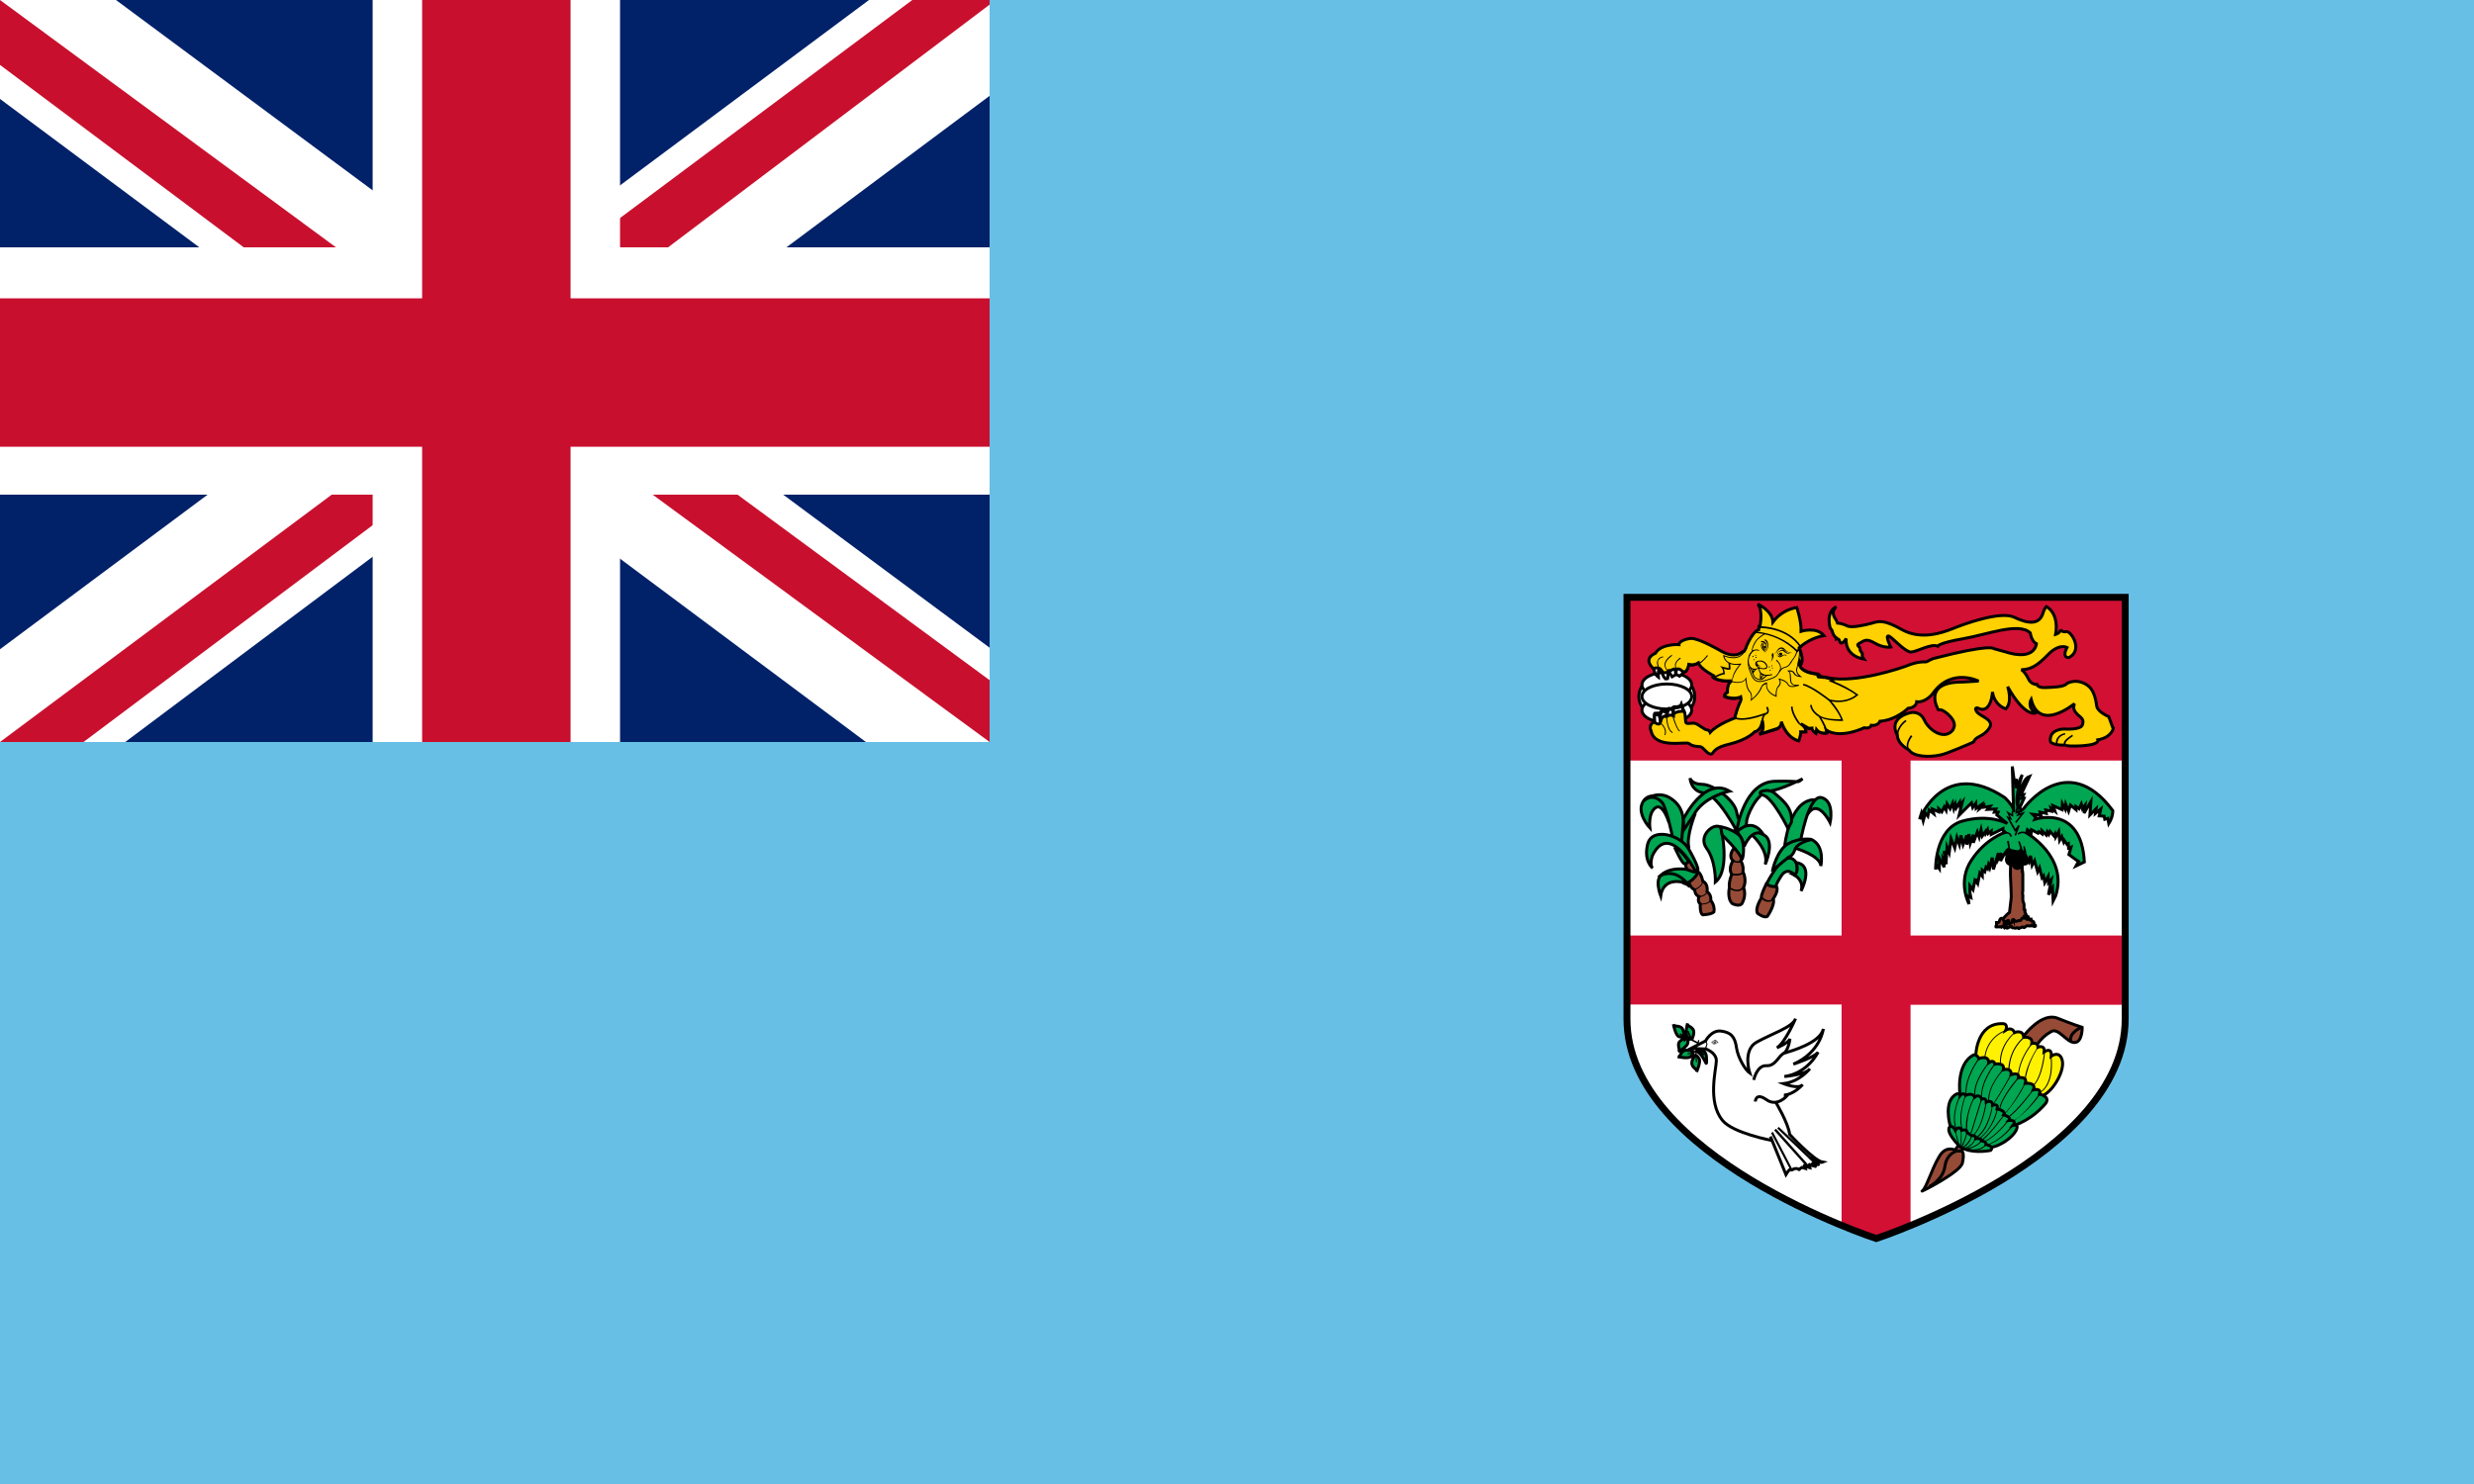 <svg width="250" height="150" viewBox="0 0 250 150" fill="none" xmlns="http://www.w3.org/2000/svg">
<rect x="0" y="0" width="250" height="150" fill="#808080" stroke="none"/>
<g clip-path="url(#clip0_1284_62070)">
<path d="M0 0V150H250V0H0Z" fill="#68BFE5"/>
<path d="M164.406 60.375V103C164.406 116.938 189.594 125.188 189.594 125.188C189.594 125.188 214.751 116.938 214.751 103V60.375H164.406Z" fill="white"/>
<path d="M186.094 75.375V94.562H164.406V101.531H186.094V123.875L189.594 125.219L193.063 123.875V101.563H214.751V94.562H193.063V75.375H186.094Z" fill="#D21034"/>
<path d="M164.406 60.375H214.751V76.875H164.375L164.406 60.375Z" fill="#D21034"/>
<path d="M168.435 72.687C169.996 72.687 171.261 71.664 171.261 70.402C171.261 69.14 169.996 68.117 168.435 68.117C166.874 68.117 165.609 69.14 165.609 70.402C165.609 71.664 166.874 72.687 168.435 72.687Z" fill="white" stroke="black" stroke-width="0.3" stroke-miterlimit="3"/>
<path d="M168.435 70.485C169.823 70.485 170.949 69.918 170.949 69.218C170.949 68.518 169.823 67.95 168.435 67.95C167.046 67.95 165.921 68.518 165.921 69.218C165.921 69.918 167.046 70.485 168.435 70.485Z" fill="white" stroke="black" stroke-width="0.3" stroke-miterlimit="3"/>
<path d="M168.435 73.041C169.823 73.041 170.949 72.473 170.949 71.773C170.949 71.073 169.823 70.506 168.435 70.506C167.046 70.506 165.921 71.073 165.921 71.773C165.921 72.473 167.046 73.041 168.435 73.041Z" fill="white" stroke="black" stroke-width="0.3" stroke-miterlimit="3"/>
<path d="M168.435 71.669C169.823 71.669 170.949 71.102 170.949 70.402C170.949 69.702 169.823 69.135 168.435 69.135C167.046 69.135 165.921 69.702 165.921 70.402C165.921 71.102 167.046 71.669 168.435 71.669Z" fill="white" stroke="black" stroke-width="0.3" stroke-miterlimit="3"/>
<path d="M213.501 73.562L213.094 72.438C213.094 72.438 211.969 71.969 211.876 71.375C211.688 69.781 211.126 69.188 210.251 68.938C209.779 68.804 209.275 68.86 208.844 69.094C208.594 69.469 207.282 69.469 206.594 69.5C205.875 69.5 205.844 69.188 205.844 69.188C205.313 69.188 205.063 68.781 205.063 68.781C204.719 68.062 204.438 67.781 204.25 67.688C205.188 67.688 205.875 67.281 206.938 66.188C208.063 65 208.876 65.438 208.876 65.438C208.313 66.562 209.063 66.469 209.063 66.469C210.563 65.688 209.251 63.75 208.813 63.844C208.344 63.938 208.219 63.625 208.219 63.625C208.219 63.969 207.719 64.125 207.719 64.125C208.094 61.906 206.782 61.312 206.782 61.312C206.594 61.5 206.469 61.906 206.469 61.906C206.094 63.25 204.875 63.031 203.5 62.375C202.125 61.75 198.5 63.062 197.344 63.531C196.188 64 194.094 64.688 192.219 63.656C190.344 62.594 189.875 62.781 189.125 63C188.406 63.188 187.094 63.5 186.625 63.25C186.294 63.083 185.932 62.987 185.563 62.969C185.688 62.906 185.5 62.594 185.5 62.594C184.906 61.812 185.563 61.344 185.563 61.344C185.563 61.344 184.5 61.656 184.938 63.469L185.125 63.719C185.125 63.719 185.25 64.312 185.563 64.469V64.594C185.563 64.594 185.844 64.469 185.906 64.844C186 65.219 186.406 64.844 186.563 64.531C186.563 64.531 186.281 66.219 188.344 66.625C188.344 66.625 188.125 66.344 188.188 66.188C188.281 66 187.938 65.875 187.969 65.625C188 65.344 187.469 65.25 187.875 65.031C188.313 64.844 188.5 64.438 189.438 65C190.344 65.531 191.063 65.406 191.063 65.406C191.063 65.406 190.5 64.281 190.813 64.281C191.125 64.281 192.5 65.969 193.156 65.906C193.844 65.812 195.157 65.031 195.813 65.312C195.813 65.312 195.875 65 198.375 64.562C200.875 64.125 204 62.875 205.157 63.969C205.157 63.969 205.282 64.844 205.782 65.062C205.782 65.062 205.688 66.875 202.594 65.875L201.469 65.562C201.469 65.562 201.282 65.031 195.375 66.562C195.375 66.562 195.031 66.688 194.781 66.844C194.563 67 194.25 66.75 193.063 67.156C191.906 67.625 187.531 69.031 184.844 68.531C184.25 68.344 183.719 68.438 183.688 68.344C183.688 68.25 184 68.375 184 68.375C183.813 68.156 183.719 68.125 183.719 68.125C181.469 67.875 181.844 66.875 181.844 66.875L181.969 67.188C182.344 66.688 181.844 65.562 181.844 65.562H181.812C181.814 65.531 181.814 65.5 181.812 65.469L181.969 65.344C183.063 64.406 184.313 64.25 184.313 64.25C183.563 63.312 182 63.812 182 63.812C182.031 62.719 181.562 61.406 181.562 61.406C180.6 61.564 179.737 62.091 179.156 62.875C179.094 61.719 177.625 61.062 177.625 61.062C178.187 61.719 177.844 63.312 177.844 63.312H177.906H177.75L177.719 63.656H177.656C177.656 63.656 177.125 63.844 176.5 65.281C176.5 65.281 176.437 65.594 176.187 65.906V65.781C176.187 65.781 175.469 66.719 173.875 65.781C173.875 65.781 171.687 64.5 170.875 64.531C170.125 64.594 169.625 64.938 169.656 65.156C169.656 65.156 167.875 65.031 167.281 66.031C167.281 66.031 165.937 66.531 167.093 67.594C167.093 67.594 167.25 68.094 167.562 68.344C167.562 68.344 167.531 67.344 167.781 67.625L167.937 67.812C167.968 67.938 168.093 68.312 168.312 68.531L168.5 68.469C168.5 68.219 168.562 67.906 168.625 67.781H168.687L169 68.281L169.312 68.094C169.5 68.094 169.718 68.25 169.718 68.25L170.125 67.906C170.531 67.969 170.656 67.156 170.656 67.156C170.82 67.197 170.99 67.204 171.156 67.177C171.323 67.15 171.482 67.09 171.625 67C171.812 67.625 173.25 68.344 173.25 68.344H173.312L173.125 68.469C173.781 68.938 175 68.812 175 68.812C174.5 69 174.562 69.969 174.562 69.969C174.25 70.094 174.25 70.375 174.25 70.375C175.25 70.781 175.906 70.438 175.906 70.438C175.969 70.75 175.906 70.812 175.906 70.812C175.5 71.656 175.312 72.5 175.312 72.5H175.344V72.562C175.344 72.562 173.562 73.188 172.812 74.031C172.812 74.031 172.719 73.781 172.5 73.781C172.281 73.781 171.625 73.219 171.312 73.125C171 73.031 170.531 73.219 170.375 73.062C170.281 72.938 170.344 71.938 170.125 71.812L169.906 71.188C169.781 71.5 169.156 71.438 169.156 71.438L168.906 71.625L168.656 71.594C168.593 71.594 168.531 71.75 168.5 71.906L168.406 72V71.812C168.312 71.906 168.062 71.781 167.968 71.781C167.906 71.781 167.843 71.906 167.812 72.062L167.218 72.094C167.125 72.156 167.218 72.906 167.218 72.906C166.5 73.281 166.843 73.875 166.843 73.875C167.218 75.75 170.437 74.906 170.687 75.156C170.937 75.406 171.5 75.469 171.781 75.469C172.094 75.469 172.437 76.156 172.844 76.219C173.25 76.281 172.844 75.656 174.75 75.219C176.656 74.75 177.312 73.969 177.312 73.969C177.906 73.844 178.062 73.125 178.094 72.844L178.156 73.281C178.25 73.938 177.781 74.219 177.781 74.219L179.437 73.688C180.094 73.531 180 72.938 180 72.938C180.625 74.75 181.781 74.875 181.781 74.875C182 74.188 181.969 73.969 181.969 73.969H182.5C182.5 73.562 182.187 73.281 181.969 73.156L182.781 73.625L183.094 73.594C183.094 73.875 183.5 74.125 183.5 74.125L183.563 73.75C183.938 74.25 184.625 74.062 184.625 74.062C184.609 73.978 184.588 73.895 184.563 73.812C186.031 74.719 188.375 73.562 188.375 73.562C189 73.688 189.094 73.312 189.094 73.312C189.781 73.406 189.969 72.906 189.969 72.906C191.625 72.781 192.813 71.594 192.813 71.594C193.656 71.531 193.688 70.938 193.688 70.938C193.688 70.938 194.5 71.094 195.313 70.094C197.188 67.438 199.938 68.844 199.938 68.844L198.344 68.938C194.125 68.906 195.875 71.75 195.875 71.75H196.125C196.532 71.812 197.907 72.906 197.375 73.688V73.75C196.5 74.906 194.938 73.812 194.469 72.812C194.031 71.812 193.094 72.031 193.094 72.031C193.094 72.031 190.75 72.438 191.719 74.312C191.75 74.781 192.031 75.312 192.906 75.812C193.375 76.5 194.938 76.562 196.063 76.312C196.625 76.25 199.438 75 199.438 75C199.657 74.375 200.375 74.531 201 73.625C201.625 72.75 200.094 72.438 199.75 71.938C199.438 71.469 199.844 71.562 199.844 71.562C201.219 72.281 201.344 69.938 201.344 69.938C201.385 70.321 201.533 70.685 201.77 70.989C202.008 71.293 202.326 71.524 202.688 71.656C203.407 70.938 202.875 69.406 202.875 69.406C204.657 72.594 205.719 72.062 205.719 72.062C204.782 71.5 205.25 70.688 205.25 70.688C206.094 74.062 209.626 71.125 209.626 71.125C209.438 71.625 209.626 71.906 209.938 72.219C210.251 72.531 210.626 72.656 210.438 73.25C210.282 73.812 208.626 73.688 208.626 73.688C208.626 73.688 207.063 73.625 207.188 74.938C207.282 75.25 208.313 75.375 208.751 75.281C208.751 75.281 208.563 75.344 209.157 75.406H209.844C210.501 75.406 211.251 75.281 211.251 75.281C212.157 75.094 212.001 74.781 212.001 74.781C213.407 74.531 213.563 73.594 213.563 73.594L213.501 73.562Z" fill="#FFD100" stroke="black" stroke-width="0.3" stroke-miterlimit="3"/>
<path d="M167.125 67.719C167.125 67.719 167.219 67.562 167.344 67.531C167.469 67.531 167.594 67.594 167.719 67.781L167.813 67.719C167.813 67.719 167.438 67.156 167.563 66.781C167.656 66.594 167.813 66.469 168.063 66.438V66.344C167.75 66.406 167.563 66.531 167.5 66.75C167.466 66.819 167.445 66.893 167.438 66.969C167.438 67.156 167.5 67.344 167.594 67.5C167.522 67.448 167.432 67.425 167.344 67.438C167.289 67.444 167.238 67.465 167.194 67.498C167.15 67.531 167.115 67.575 167.094 67.625L167.125 67.719ZM211.188 75.219C210.251 75.375 208.845 75.438 208.72 75.156C208.72 75.094 208.72 74.906 209.47 74.406L209.407 74.25C208.751 74.688 208.47 74.969 208.563 75.188C208.782 75.75 210.813 75.438 211.22 75.375L211.188 75.219ZM192.938 75.75C192.719 75.438 192.844 74.969 193.251 74.406L193.094 74.312C192.657 74.938 192.563 75.438 192.782 75.875L192.938 75.75Z" fill="black"/>
<path d="M191.657 74.312C191.657 74.906 192.094 75.438 192.875 75.906L192.969 75.75C192.219 75.312 191.844 74.812 191.844 74.312C191.782 73.531 192.625 72.906 192.657 72.906L192.563 72.781C192.5 72.781 191.625 73.438 191.657 74.344V74.312ZM207.907 74.531C207.657 74.938 207.751 75.406 207.751 75.406H207.907C207.907 75.375 207.845 74.969 208.063 74.625C208.137 74.524 208.231 74.439 208.338 74.374C208.445 74.31 208.564 74.268 208.688 74.25V74.094C208.345 74.156 208.063 74.312 207.938 74.531H207.907ZM170.688 67.219H170.625V67.281C170.625 67.281 170.563 67.781 170.313 67.906C170.252 67.931 170.185 67.931 170.125 67.906L169.719 67.688C169.656 67.625 169.594 67.594 169.469 67.625C169.419 67.565 169.382 67.495 169.36 67.419C169.339 67.344 169.333 67.265 169.344 67.188C169.375 66.969 169.531 66.75 169.844 66.562L169.781 66.469C169.469 66.688 169.281 66.938 169.25 67.188C169.25 67.5 169.406 67.688 169.406 67.688V67.719H169.469C169.563 67.688 169.563 67.719 169.656 67.781L170.094 68.031H170.406C170.625 67.875 170.719 67.438 170.719 67.344C171.719 67.562 172.531 66.312 172.594 66.281L172.5 66.219C172.5 66.219 171.656 67.469 170.688 67.219Z" fill="black"/>
<path d="M168.219 67.031C168.186 67.248 168.23 67.469 168.344 67.656C168.438 67.812 168.563 67.906 168.656 67.938C168.813 67.938 168.906 67.844 169.031 67.75C169.094 67.688 169.156 67.625 169.219 67.625L169.313 67.688L169.375 67.625L169.219 67.531C169.125 67.531 169.031 67.594 168.969 67.688C168.906 67.781 168.781 67.844 168.656 67.844C168.594 67.844 168.5 67.75 168.406 67.594C168.356 67.516 168.321 67.429 168.305 67.338C168.289 67.246 168.292 67.153 168.313 67.062C168.438 66.625 168.969 66.281 168.969 66.281L168.938 66.188C168.906 66.188 168.344 66.562 168.219 67.031ZM166.844 73.5C166.875 73.312 167.031 73.188 167.25 73.062C167.188 73.062 167.438 73.25 167.656 73.25L167.813 73.156C167.875 73.219 168.25 73.562 168.25 74C168.25 74.094 168.25 74.188 168.188 74.281L168.281 74.312C168.563 73.656 167.844 73.062 167.844 73.062H167.781L167.656 73.156C167.469 73.156 167.25 72.969 167.25 72.969C166.938 73.094 166.813 73.281 166.75 73.469L166.844 73.5ZM170.063 71.812C169.844 71.844 169.281 71.938 169.094 72.25C169.031 72.375 169 72.5 169.063 72.625L169.125 72.812C169.313 73.312 169.5 73.812 169.719 73.938L169.75 73.844C169.563 73.75 169.375 73.219 169.219 72.781L169.156 72.594C169.129 72.546 169.114 72.492 169.114 72.438C169.114 72.383 169.129 72.329 169.156 72.281C169.313 72.062 169.844 71.969 170.094 71.938C170.219 71.938 170.25 72.406 170.281 72.688H170.375C170.344 72.25 170.281 71.812 170.063 71.812Z" fill="black"/>
<path d="M168.469 72.313C168.344 72.406 168.376 72.563 168.376 72.594C168.376 72.625 168.438 73.844 169.001 74.094L169.032 74C168.532 73.781 168.469 72.594 168.469 72.563C168.469 72.563 168.469 72.438 168.532 72.375C168.626 72.313 168.782 72.281 169.032 72.375L169.063 72.281C168.782 72.188 168.594 72.219 168.469 72.281V72.313Z" fill="black"/>
<path d="M168 72.406C167.75 72.594 167.782 73.094 167.782 73.125H167.875C167.875 73.125 167.875 72.625 168.063 72.5C168.157 72.438 168.25 72.438 168.375 72.5L168.407 72.375C168.25 72.312 168.094 72.312 168 72.375V72.406Z" fill="black"/>
<path d="M181.753 65.686C181.753 65.686 182.023 66.309 182.023 66.787C182.023 66.87 181.982 66.932 181.961 66.994L181.857 66.724L181.795 66.932C181.795 66.932 181.67 67.223 181.857 67.535C182.107 67.95 182.73 68.2 183.727 68.303V68.324C183.698 68.324 183.67 68.331 183.644 68.345L183.603 68.386V68.47C183.644 68.573 183.748 68.573 183.977 68.573L184.122 68.594L184.247 68.636L184.226 68.615C184.434 68.615 184.704 68.677 184.974 68.781L184.766 68.823L184.995 68.927C185.015 68.927 186.802 69.654 187.529 70.236C187.322 70.423 186.428 71.067 184.891 70.693L184.641 70.63L184.808 70.838C184.808 70.838 185.826 72.002 186.033 72.708C185.68 72.708 184.33 72.708 183.852 72.293L183.748 72.396C183.748 72.396 184.371 73.352 184.538 74.079C184.33 74.121 183.914 74.142 183.644 73.788L183.519 73.643L183.457 74.059C183.332 73.955 183.166 73.83 183.166 73.664V73.581L182.792 73.643L182.003 73.165C181.962 73.136 181.921 73.108 181.878 73.082L181.795 73.228L181.92 73.29C182.086 73.415 182.377 73.643 182.397 73.975H181.899V74.079C181.899 74.142 181.899 74.37 181.712 74.848C181.483 74.806 180.611 74.495 180.091 73.02L179.925 73.061V73.103C179.925 73.248 179.883 73.581 179.426 73.705L178.076 74.121C178.194 73.951 178.253 73.746 178.242 73.539V73.373C178.217 73.194 178.203 73.013 178.2 72.833C178.2 72.521 178.263 72.334 178.491 72.209L178.408 72.043C178.387 72.043 176.414 72.853 175.437 72.521C175.479 72.313 175.645 71.648 175.977 70.942L175.936 70.984C175.998 70.942 176.06 70.859 175.998 70.526V70.423L175.894 70.464C175.894 70.464 175.271 70.755 174.357 70.423C174.357 70.34 174.419 70.215 174.606 70.132L174.668 70.111V69.945C174.668 69.695 174.689 69.114 175.042 68.989L175.001 68.823C175.001 68.823 173.941 68.906 173.297 68.553C173.575 68.353 173.895 68.218 174.232 68.158H174.294V68.075C174.292 67.91 174.256 67.748 174.19 67.597C174.44 67.68 174.731 67.742 174.835 67.659L174.876 67.638L174.835 66.994H174.668L174.689 67.535L174.066 67.389L173.816 67.306L173.983 67.514C174.083 67.66 174.134 67.835 174.128 68.013C173.751 68.094 173.396 68.257 173.089 68.49L172.985 68.573L173.089 68.636C173.588 68.968 174.357 69.01 174.751 68.989C174.575 69.269 174.481 69.593 174.481 69.924V70.007C174.399 70.055 174.328 70.121 174.274 70.201C174.22 70.279 174.184 70.37 174.17 70.464V70.526L174.211 70.547C174.727 70.784 175.312 70.821 175.853 70.651V70.838C175.437 71.711 175.229 72.563 175.229 72.563V72.646H175.292C176.102 72.978 177.515 72.542 178.159 72.313C178.076 72.459 178.013 72.625 178.013 72.833C178.016 73.07 178.037 73.306 178.076 73.539C178.076 74.017 177.764 74.204 177.743 74.204L177.806 74.37L179.468 73.872C179.842 73.768 179.987 73.539 180.05 73.352C180.694 74.89 181.712 75.014 181.774 75.035H181.836L181.857 74.973C181.967 74.707 182.037 74.427 182.065 74.142C182.231 74.135 182.397 74.128 182.564 74.121V74.017C182.564 73.872 182.543 73.747 182.481 73.643L182.771 73.809L183.042 73.768C183.104 74.038 183.436 74.266 183.478 74.287L183.582 74.35L183.644 73.996C184.06 74.35 184.621 74.246 184.662 74.246L184.725 74.225V74.142C184.641 73.581 184.267 72.916 184.039 72.563C184.766 72.895 186.096 72.874 186.158 72.874H186.241V72.77C185.967 72.083 185.573 71.45 185.078 70.9C186.781 71.212 187.696 70.319 187.737 70.277L187.8 70.215L187.716 70.173C186.97 69.64 186.16 69.2 185.306 68.864L185.493 68.823L185.286 68.719C184.912 68.528 184.499 68.429 184.08 68.428C183.873 68.179 183.769 68.158 183.748 68.137C182.584 68.013 182.169 67.701 182.003 67.451V67.389L182.044 67.327C182.148 67.181 182.19 66.994 182.19 66.787C182.19 66.246 181.92 65.644 181.92 65.623L181.753 65.686Z" fill="black"/>
<path d="M176.455 65.353C176.455 65.353 176.33 65.976 175.79 66.288C175.375 66.496 174.855 66.496 174.211 66.226L174.128 66.205V66.288C174.174 66.555 174.323 66.794 174.543 66.953C174.814 67.161 175.229 67.244 175.769 67.202C175.582 67.41 175.021 68.116 175.021 68.823V68.927C175.104 68.968 175.977 69.218 176.393 68.698C176.393 68.906 176.476 69.633 176.746 69.903C176.912 70.069 176.954 70.277 176.954 70.464C176.954 70.63 176.912 70.755 176.912 70.755L176.871 70.88L176.974 70.797C177.016 70.776 177.826 70.173 178.076 69.405C178.076 69.405 178.221 69.197 178.47 69.135V69.238C178.47 69.55 178.595 70.09 179.468 70.423L179.53 70.443V70.381C179.528 70.333 179.528 70.284 179.53 70.236C179.53 70.007 179.53 69.612 179.759 69.405C179.851 69.319 179.912 69.206 179.935 69.082C179.957 68.959 179.939 68.831 179.883 68.719C180.07 68.76 180.486 68.906 180.652 69.218C180.901 69.675 181.753 69.301 181.795 69.301L181.774 69.197C181.774 69.197 181.4 69.28 181.171 69.135C181.124 69.097 181.084 69.05 181.055 68.996C181.027 68.942 181.01 68.883 181.005 68.823L180.964 68.324C180.964 68.116 180.922 67.971 180.818 67.867C180.922 67.867 181.151 67.867 181.234 68.075C181.4 68.407 181.919 68.428 181.94 68.428L182.127 68.449L181.982 68.345C181.982 68.345 181.525 68.054 181.608 67.659L181.67 67.368C181.795 66.849 182.003 65.997 181.816 65.457L181.732 65.499C181.774 65.623 181.795 65.789 181.795 65.956C181.795 66.413 181.649 66.994 181.587 67.348L181.504 67.638C181.501 67.673 181.501 67.708 181.504 67.742C181.504 68.013 181.649 68.2 181.774 68.303C181.629 68.283 181.421 68.2 181.358 68.033C181.213 67.742 180.881 67.742 180.735 67.763L180.61 67.784L180.694 67.867C180.839 67.95 180.86 68.075 180.86 68.345L180.901 68.823C180.922 68.989 181.005 69.114 181.109 69.197C181.234 69.28 181.358 69.28 181.462 69.301C181.213 69.363 180.86 69.405 180.735 69.176C180.507 68.719 179.842 68.615 179.821 68.594H179.717L179.759 68.677C179.759 68.677 179.842 68.802 179.842 68.968C179.842 69.072 179.8 69.218 179.696 69.322C179.468 69.55 179.426 69.986 179.426 70.215V70.298C178.678 69.986 178.554 69.529 178.554 69.259V69.051L178.595 68.989H178.512C178.403 69.008 178.299 69.051 178.209 69.116C178.119 69.181 178.045 69.265 177.993 69.363C177.786 69.871 177.449 70.315 177.016 70.651C177.028 70.582 177.035 70.513 177.037 70.443C177.037 70.256 176.995 70.028 176.829 69.841C176.517 69.55 176.476 68.594 176.476 68.594V68.428L176.393 68.573C176.06 69.155 175.104 68.864 175.084 68.864C175.042 68.137 175.915 67.181 175.915 67.161L175.998 67.078H175.873C175.312 67.161 174.876 67.078 174.585 66.87C174.42 66.738 174.303 66.555 174.253 66.35C174.876 66.579 175.416 66.6 175.832 66.371C176.011 66.262 176.167 66.117 176.288 65.946C176.41 65.774 176.495 65.579 176.538 65.374C177.161 64.003 177.681 63.774 177.681 63.774L177.66 63.691C177.619 63.691 177.078 63.899 176.455 65.353Z" fill="black"/>
<path d="M177.848 63.296H177.806L177.308 63.982H177.453C179.003 64.104 180.457 64.783 181.546 65.893L181.609 65.956L182.086 65.436L182.045 65.374C180.694 63.255 177.869 63.296 177.827 63.296H177.848ZM177.889 63.483C178.222 63.483 180.632 63.545 181.879 65.415L181.609 65.706C180.512 64.665 179.103 64.014 177.598 63.857C177.695 63.732 177.792 63.608 177.889 63.483Z" fill="black"/>
<path d="M177.452 64.709C177.229 65.001 177.079 65.344 177.016 65.706L177.037 65.79C176.892 65.941 176.781 66.121 176.709 66.317C176.638 66.514 176.608 66.723 176.621 66.932C176.621 67.202 176.663 67.472 176.746 67.722L176.808 67.867C177.058 68.574 177.286 69.197 178.429 68.823C179.509 68.49 179.551 68.407 179.821 67.95L179.904 67.846C180.049 67.597 180.216 67.555 180.382 67.493C180.59 67.431 180.797 67.368 181.005 66.995L181.171 66.724C181.379 66.454 181.629 66.101 181.649 65.686H181.566C181.504 66.046 181.346 66.384 181.109 66.662L180.901 66.953C180.856 67.068 180.783 67.17 180.689 67.249C180.594 67.329 180.482 67.384 180.361 67.41C180.25 67.431 180.144 67.475 180.051 67.54C179.958 67.604 179.88 67.688 179.821 67.784L179.738 67.909C179.489 68.345 179.447 68.407 178.387 68.74C177.348 69.072 177.141 68.553 176.891 67.826L176.829 67.68C176.538 66.891 176.767 66.101 177.161 65.81L177.286 65.706L177.099 65.727V65.706C177.099 65.561 177.245 65.166 177.515 64.771C177.764 64.439 178.346 64.127 178.346 64.106L178.304 64.023C178.263 64.044 177.702 64.377 177.452 64.709Z" fill="black"/>
<path d="M176.954 67.597C177.141 67.722 177.39 67.701 177.723 67.597C177.723 67.701 177.723 67.95 177.93 68.116C178.18 68.324 178.554 68.366 179.073 68.241V68.137C178.575 68.262 178.201 68.22 177.993 68.033C177.927 67.969 177.876 67.891 177.843 67.805C177.811 67.719 177.798 67.626 177.806 67.535V67.452L177.743 67.493C177.432 67.618 177.182 67.638 176.995 67.493C176.684 67.285 176.705 66.724 176.705 66.724H176.621C176.621 66.724 176.58 67.348 176.954 67.597Z" fill="black"/>
<path d="M177.535 66.828C177.411 66.87 177.369 66.974 177.369 67.057V67.119C177.411 67.368 177.681 67.535 177.909 67.597C178.159 67.659 178.449 67.68 178.553 67.535C178.595 67.472 178.636 67.368 178.553 67.181C178.464 67.006 178.311 66.872 178.125 66.806C177.94 66.74 177.736 66.748 177.556 66.828H177.535ZM177.951 67.514C177.743 67.452 177.494 67.306 177.473 67.098C177.473 67.098 177.452 66.953 177.577 66.911C177.737 66.846 177.917 66.844 178.078 66.906C178.24 66.968 178.373 67.088 178.449 67.244C178.512 67.327 178.512 67.41 178.47 67.452C178.408 67.555 178.179 67.576 177.951 67.514ZM177.868 68.075C177.805 68.594 177.868 68.615 177.888 68.615H177.93L177.972 68.594L178.262 68.179L177.888 68.013V68.075H177.868ZM177.972 68.158L178.117 68.22L177.951 68.449V68.158H177.972ZM177.099 67.659L177.078 68.137L177.494 67.639L177.078 67.597V67.659H177.099ZM177.182 67.701H177.307L177.182 67.867V67.701Z" fill="black"/>
<path d="M176.809 67.493C176.809 67.493 177.12 68.096 177.183 68.324C177.203 68.449 177.39 68.615 177.598 68.677C177.806 68.761 178.014 68.761 178.159 68.657L178.429 68.428C178.512 68.324 178.554 68.303 178.637 68.324V68.22C178.512 68.22 178.45 68.262 178.367 68.345L178.097 68.553C177.931 68.677 177.744 68.636 177.64 68.594C177.432 68.532 177.287 68.387 177.266 68.283C177.203 68.075 176.913 67.472 176.892 67.452L176.809 67.493ZM177.224 65.706C176.99 65.83 176.812 66.038 176.726 66.288L176.809 66.309C176.809 66.309 176.954 65.935 177.245 65.79C177.323 65.754 177.408 65.736 177.494 65.736C177.58 65.736 177.665 65.754 177.744 65.79L177.764 65.706C177.557 65.623 177.39 65.623 177.203 65.706H177.224ZM179.468 66.787C179.51 66.787 180.133 67.285 179.78 67.867L179.842 67.93C180.258 67.244 179.531 66.704 179.531 66.683L179.468 66.787ZM177.557 66.87C177.557 66.87 177.453 67.223 177.972 67.348C177.972 67.348 177.494 67.348 177.453 67.223C177.432 67.098 177.453 66.828 177.557 66.87ZM179.115 67.285C179.115 67.327 179.073 67.348 179.053 67.348C179.039 67.349 179.026 67.345 179.015 67.337C179.003 67.33 178.995 67.319 178.99 67.306C178.99 67.265 179.011 67.244 179.053 67.244C179.073 67.244 179.115 67.265 179.115 67.306V67.285ZM179.157 67.535C179.157 67.555 179.157 67.576 179.115 67.576C179.101 67.577 179.088 67.573 179.077 67.566C179.066 67.558 179.057 67.547 179.053 67.535C179.053 67.518 179.059 67.502 179.071 67.491C179.083 67.479 179.098 67.472 179.115 67.472C179.136 67.472 179.157 67.493 179.157 67.535Z" fill="black"/>
<path d="M178.782 67.472C178.816 67.472 178.844 67.444 178.844 67.41C178.844 67.376 178.816 67.348 178.782 67.348C178.748 67.348 178.72 67.376 178.72 67.41C178.72 67.444 178.748 67.472 178.782 67.472Z" fill="black"/>
<path d="M178.948 67.742C178.948 67.759 178.942 67.775 178.93 67.786C178.919 67.798 178.903 67.805 178.886 67.805C178.87 67.805 178.854 67.798 178.842 67.786C178.83 67.775 178.824 67.759 178.824 67.742C178.824 67.722 178.845 67.701 178.886 67.701L178.948 67.742ZM177.473 66.226C177.473 66.242 177.467 66.258 177.455 66.27C177.443 66.281 177.428 66.288 177.411 66.288C177.394 66.288 177.379 66.281 177.367 66.27C177.355 66.258 177.349 66.242 177.349 66.226C177.354 66.217 177.362 66.21 177.371 66.205C177.38 66.2 177.39 66.198 177.401 66.198C177.411 66.198 177.421 66.2 177.43 66.205C177.439 66.21 177.447 66.217 177.453 66.226H177.473Z" fill="black"/>
<path d="M177.452 66.516C177.486 66.516 177.514 66.489 177.514 66.454C177.514 66.42 177.486 66.392 177.452 66.392C177.418 66.392 177.39 66.42 177.39 66.454C177.39 66.489 177.418 66.516 177.452 66.516Z" fill="black"/>
<path d="M177.14 66.413C177.175 66.413 177.203 66.385 177.203 66.35C177.203 66.316 177.175 66.288 177.14 66.288C177.106 66.288 177.078 66.316 177.078 66.35C177.078 66.385 177.106 66.413 177.14 66.413Z" fill="black"/>
<path d="M177.287 66.683C177.287 66.696 177.284 66.71 177.276 66.721C177.269 66.732 177.258 66.741 177.245 66.745C177.228 66.745 177.213 66.739 177.201 66.727C177.189 66.715 177.183 66.699 177.183 66.683C177.183 66.666 177.189 66.65 177.201 66.639C177.213 66.627 177.228 66.62 177.245 66.62C177.258 66.625 177.269 66.633 177.276 66.645C177.284 66.656 177.287 66.669 177.287 66.683ZM178.284 64.688C178.284 64.688 179.011 65.145 178.305 65.997C178.305 65.997 178.658 65.727 178.679 65.291C178.72 64.854 178.429 64.501 178.263 64.688H178.284ZM181.089 65.914C180.839 66.039 180.507 65.81 180.341 65.602C180.175 65.395 179.821 65.332 179.593 65.727C179.385 66.101 179.073 66.246 179.073 66.246C179.073 66.246 179.385 66.08 179.697 65.727C180.008 65.395 180.195 65.665 180.507 65.831C180.798 65.997 180.86 66.039 181.068 65.935V65.914H181.089Z" fill="black"/>
<path d="M181.026 65.976C180.96 66.028 180.878 66.054 180.794 66.05C180.71 66.046 180.631 66.013 180.569 65.956C180.361 65.789 180.216 65.582 179.987 65.706C179.738 65.831 179.302 66.163 179.302 66.163C179.302 66.163 180.029 65.665 180.174 65.789C180.299 65.893 180.632 66.163 180.818 66.08L181.026 65.976Z" fill="black"/>
<path d="M180.465 66.267C180.237 66.101 180.008 66.475 179.821 66.434C179.613 66.392 179.468 66.06 179.468 66.06C179.468 66.06 179.634 66.392 179.883 66.33C180.153 66.247 180.32 66.08 180.486 66.205C180.631 66.33 180.465 66.267 180.465 66.267Z" fill="black"/>
<path d="M180.112 66.33C180.053 66.342 179.991 66.341 179.932 66.327C179.873 66.313 179.818 66.286 179.771 66.248C179.723 66.211 179.684 66.163 179.657 66.109C179.63 66.055 179.615 65.995 179.613 65.935C179.613 65.935 179.759 66.309 180.153 66.246L180.112 66.33Z" fill="black"/>
<path d="M180.092 66.039C180.112 66.143 180.112 66.205 179.988 66.205C179.863 66.205 179.78 66.163 179.78 66.039C179.78 65.935 180.071 65.956 180.092 66.039ZM178.471 65.415C178.466 65.45 178.448 65.482 178.422 65.505C178.395 65.528 178.361 65.54 178.326 65.54C178.242 65.54 178.222 65.499 178.222 65.415C178.222 65.332 178.222 65.27 178.326 65.27C178.429 65.27 178.471 65.332 178.471 65.415Z" fill="black"/>
<path d="M177.951 64.896C177.951 64.896 178.741 64.896 178.367 65.873C178.367 65.873 178.658 65.395 178.471 65.041C178.263 64.709 177.993 64.792 177.993 64.792C177.993 64.792 177.91 64.855 177.951 64.896Z" fill="black"/>
<path d="M177.95 65.291C177.95 65.499 178.075 65.685 178.324 65.893L178.387 65.81C178.158 65.623 178.034 65.457 178.034 65.291C178.034 65.124 178.158 65.021 178.158 65.021L178.096 64.958C178.096 64.958 177.95 65.083 177.93 65.291H177.95Z" fill="black"/>
<path d="M178.117 65.457C178.138 65.561 178.242 65.665 178.366 65.706L178.408 65.623C178.304 65.582 178.221 65.499 178.2 65.415C178.159 65.249 178.283 65.062 178.283 65.062L178.2 65C178.2 65 178.055 65.249 178.117 65.457ZM179.177 65.997C179.177 65.997 179.322 66.309 179.114 66.641L178.907 66.974C178.907 66.974 179.156 66.496 179.052 66.309C178.969 66.101 179.177 65.997 179.177 65.997ZM182.21 69.28C183 69.425 184.807 70.838 184.807 70.838L184.911 70.714C184.849 70.651 183.062 69.259 182.231 69.114L182.189 69.28H182.21ZM182.917 71.254C182.958 71.981 183.748 72.417 183.748 72.438L183.852 72.293C183.852 72.293 183.124 71.877 183.083 71.254H182.917ZM180.984 71.42C180.984 72.21 181.732 73.165 181.774 73.207L181.899 73.103C181.899 73.103 181.151 72.147 181.151 71.42H180.984ZM178.47 71.503C178.595 71.773 178.595 71.898 178.553 71.96C178.512 72.043 178.429 72.043 178.429 72.043L178.45 72.21C178.512 72.21 178.637 72.168 178.699 72.043C178.782 71.898 178.761 71.69 178.616 71.42L178.47 71.503Z" fill="black"/>
<path d="M167.125 67.594C167.125 67.594 167.156 68.125 167.563 68.437C167.563 68.437 167.531 67.875 167.656 67.625C167.656 67.625 167.438 67.375 167.125 67.594ZM167.938 67.906C167.938 67.906 168.031 68.406 168.313 68.625L168.5 68.594C168.5 68.594 168.563 67.969 168.656 67.906C168.75 67.844 168.25 68.125 167.938 67.906Z" fill="white" stroke="black" stroke-width="0.3" stroke-miterlimit="3"/>
<path d="M168.656 67.906L168.968 68.406L169.343 68.187L169.281 67.625C169.281 67.625 169.062 67.562 168.656 67.906ZM170.125 68L169.718 68.344C169.718 68.344 169.5 68.187 169.343 68.187L169.406 67.656C169.406 67.656 169.718 67.437 170.125 68ZM167.218 73C167.218 73 167.156 72.25 167.218 72.219C167.218 72.219 167.531 72.312 167.656 72.219C167.656 72.219 167.812 72.781 167.781 73.031C167.718 73.281 167.437 73.187 167.218 73.031V73ZM169.093 72.25C169.093 72.25 169.062 71.625 169.156 71.531C169.156 71.531 169.781 71.625 169.906 71.281L170.125 71.906C170.125 71.906 169.468 71.812 169.062 72.219L169.093 72.25Z" fill="white"/>
<path d="M169.343 68.187L168.968 68.406L168.656 67.906C169.062 67.562 169.281 67.625 169.281 67.625L169.343 68.187ZM169.343 68.187C169.5 68.187 169.718 68.344 169.718 68.344L170.125 68C169.718 67.437 169.406 67.656 169.406 67.656L169.343 68.187ZM167.218 73C167.218 73 167.156 72.25 167.218 72.219C167.218 72.219 167.531 72.312 167.656 72.219C167.656 72.219 167.812 72.781 167.781 73.031C167.718 73.281 167.437 73.187 167.218 73.031V73ZM169.093 72.25C169.093 72.25 169.062 71.625 169.156 71.531C169.156 71.531 169.781 71.625 169.906 71.281L170.125 71.906C170.125 71.906 169.468 71.812 169.062 72.219L169.093 72.25Z" stroke="black" stroke-width="0.3" stroke-miterlimit="3"/>
<path d="M168.438 72.375C168.438 72.375 168.531 71.719 168.656 71.688C168.656 71.688 168.969 71.781 169.063 71.656V72.469C169.063 72.469 169.063 72.125 168.438 72.375ZM167.719 72.469C167.719 72.469 167.875 71.875 167.969 71.875C168.063 71.875 168.281 72.031 168.406 71.938V72.375C168.406 72.375 167.906 72.25 167.812 72.969L167.719 72.469Z" fill="white" stroke="black" stroke-width="0.3" stroke-miterlimit="3"/>
<path d="M177.156 84.5C177.156 84.5 178.781 86.031 178.375 87.375C178.375 87.375 179.406 85.094 178.281 84.406C177.156 83.781 177.125 84.25 177.156 84.5Z" fill="#00A651" stroke="black" stroke-width="0.3" stroke-miterlimit="4.8"/>
<path d="M175.062 85.969C175.062 85.969 174.656 86.594 175.125 87C175.125 87 174.593 87.75 175 88.375C175 88.375 174.687 89.031 174.75 89.75C174.75 89.75 174.5 90.844 175.062 91.344C175.062 91.344 175.687 91.656 176 91.375C176 91.375 176.531 90.562 176.187 89.719C176.187 89.719 176.562 89 176.125 88.094C176.125 88.094 176.25 87.594 175.906 87C175.906 87 176.125 86.625 175.937 86.312C175.937 86.312 175.156 85.469 175.062 86V85.969Z" fill="#964B36" stroke="black" stroke-width="0.3" stroke-miterlimit="4.8"/>
<path d="M175.531 84.062C175.531 84.062 173.594 80.312 172.219 80.156C170.844 80 170.781 78.656 170.781 78.656C170.781 78.656 170.938 79.281 172.031 79.281C173.125 79.281 175.219 80.844 175.469 82C175.688 83.156 175.938 83 175.938 83L175.531 84.062Z" fill="#00A651" stroke="black" stroke-width="0.3" stroke-miterlimit="4.8"/>
<path d="M175.531 83.781C175.531 83.781 176.25 79.062 179.344 78.969C182.438 78.906 181.406 79.219 182.156 78.719C182.156 78.719 180.094 79.781 178.812 79.969C177.5 80.094 176.437 82.625 176.5 83.094C176.5 83.562 175.781 84.469 175.437 84.156C175.062 83.844 175.531 83.781 175.531 83.781Z" fill="#00A651" stroke="black" stroke-width="0.3" stroke-miterlimit="4.8"/>
<path d="M176.25 85.563C176.25 85.563 176.968 83.688 178.156 84.313C178.156 84.313 177.218 82.5 175.531 84.063C175.531 84.063 176.281 85.094 176.25 85.563ZM173.906 83.688C173.906 83.688 174.906 87.875 173.343 89.156C173.343 89.156 173.406 87 172.437 85.719C171.5 84.406 173.375 83 173.906 83.688Z" fill="#00A651" stroke="black" stroke-width="0.3" stroke-miterlimit="4.8"/>
<path d="M174.031 84.406C174.031 84.406 175.875 86.188 175.969 86.781C176.094 87.344 176.531 85 175.656 84.344C174.781 83.688 173.875 83.562 173.875 83.562L174.031 84.438V84.406Z" fill="#00A651" stroke="black" stroke-width="0.3" stroke-miterlimit="4.8"/>
<path d="M170.625 89.062C170.625 89.062 170.781 89.781 171.25 89.938C171.25 89.938 171.25 90.469 171.688 90.625C171.688 90.625 171.469 91.094 171.813 91.375C171.813 91.375 171.75 92.312 172.063 92.469C172.063 92.469 172.906 92.438 173.188 92.188C173.188 92.188 173.344 91.594 172.875 91C172.875 91 172.969 90.438 172.5 90.125C172.5 90.125 172.656 89.344 172.063 89.062C172.063 89.062 171.969 88.438 171.625 88.125C171.625 88.125 170.938 89.094 170.625 89.062Z" fill="#964B36" stroke="black" stroke-width="0.3" stroke-miterlimit="4.8"/>
<path d="M171.531 88.125C171.531 88.125 169.125 87.25 167.781 88.5C167.781 88.5 169.844 88.812 170.094 89.219C170.344 89.625 171.625 88.531 171.531 88.125Z" fill="#00A651" stroke="black" stroke-width="0.3" stroke-miterlimit="4.8"/>
<path d="M170.781 89.625L170.344 89.312C170.125 89.125 168.093 88.594 167.812 90.562C167.812 90.562 167.062 88.594 168.125 88.375C169.219 88.062 170.062 88.687 170.781 89.625ZM169.219 85.625C169.219 85.625 169.937 87.25 170.219 87.312C170.5 87.406 170.687 87.125 170.687 87.125C170.687 87.125 169.719 85.687 169.187 85.625H169.219ZM168.656 83.156C168.656 83.156 168.031 81.094 167.281 81.656C166.531 82.187 166.718 83.687 166.718 83.687C166.718 83.687 165.25 82.125 166.093 80.937C166.968 79.719 168.656 81.062 168.656 83.156Z" fill="#00A651" stroke="black" stroke-width="0.3" stroke-miterlimit="4.8"/>
<path d="M170.344 87.437C170.344 87.437 170.344 87.844 170.625 87.937C170.875 88.062 171.406 88.25 171.406 88.031C171.406 87.812 171 86.875 170.844 87C170.688 87.125 170.406 87.125 170.344 87.437Z" fill="#964B36" stroke="black" stroke-width="0.3" stroke-miterlimit="4.8"/>
<path d="M169.875 85C169.875 85 169.781 83.219 170.969 82.531C170.969 82.531 171.187 82.594 171.312 82.219C171.312 82.219 170.375 84.5 170.656 85.656L170.625 85.781" fill="#00A651"/>
<path d="M169.875 85C169.875 85 169.781 83.219 170.969 82.531C170.969 82.531 171.187 82.594 171.312 82.219C171.312 82.219 170.375 84.5 170.656 85.656L170.625 85.781" stroke="black" stroke-width="0.3" stroke-miterlimit="4.8"/>
<path d="M170.094 82.812C170.094 82.812 172.219 78.437 174.781 79.969C174.781 79.969 172.094 80.5 171.125 82.437L170.156 83.875L170.094 82.812Z" fill="#00A651" stroke="black" stroke-width="0.3" stroke-miterlimit="4.8"/>
<path d="M168.969 84.406C168.969 84.406 168.344 81.469 167.938 81.094C167.563 80.688 166.906 80.281 166.094 80.938C166.094 80.938 167.469 79.719 168.906 80.75C170.375 81.75 170.063 83.375 170.063 83.375L169.906 85.406L168.938 84.5" fill="#00A651"/>
<path d="M168.969 84.406C168.969 84.406 168.344 81.469 167.938 81.094C167.563 80.688 166.906 80.281 166.094 80.938C166.094 80.938 167.469 79.719 168.906 80.75C170.375 81.75 170.063 83.375 170.063 83.375L169.906 85.406L168.938 84.5" stroke="black" stroke-width="0.3" stroke-miterlimit="4.8"/>
<path d="M171.25 87.906C171.25 87.906 168.656 83 166.969 86.5C166.969 86.5 166.656 87.406 167 87.75C167 87.75 166.063 87.031 166.5 85.312C166.938 83.594 169.781 84.375 170.625 85.781C171.438 87.188 171.656 87.906 171.563 87.969C171.438 88.062 171.25 87.906 171.25 87.906ZM178.532 89.312C178.532 89.312 180.407 85.438 181.5 87.188C181.5 87.188 181.813 88.062 181.344 88.438C181.344 88.438 180.594 87.5 179.938 88.625C179.25 89.719 179.532 89.625 179.532 89.625C179.532 89.625 178.844 89.812 178.532 89.312Z" fill="#00A651" stroke="black" stroke-width="0.3" stroke-miterlimit="4.8"/>
<path d="M181.312 88.438C181.312 88.438 182.344 88.969 182 90.062C182 90.062 183.375 87.438 181.5 87.188C181.5 87.188 181.844 88.031 181.344 88.438H181.312ZM181.469 85.75C181.469 85.75 183.938 86.469 184 87.531C184 87.531 184.438 85.469 183.031 84.844C183.031 84.844 181.344 85.156 181.469 85.781V85.75Z" fill="#00A651" stroke="black" stroke-width="0.3" stroke-miterlimit="4.8"/>
<path d="M182.563 82.5C183.625 80.438 184.938 83.156 184.938 83.156C184.938 83.156 185.406 81 184.094 80.625C182.75 80.219 181.906 85.219 181.906 85.219L180.344 85.531C180.344 85.531 180.75 81.219 183.094 80.844H183.406" fill="#00A651"/>
<path d="M182.563 82.5C183.625 80.438 184.938 83.156 184.938 83.156C184.938 83.156 185.406 81 184.094 80.625C182.75 80.219 181.906 85.219 181.906 85.219L180.344 85.531C180.344 85.531 180.75 81.219 183.094 80.844H183.406" stroke="black" stroke-width="0.3" stroke-miterlimit="4.8"/>
<path d="M180.688 83.75C180.688 83.75 179.188 80.688 178.188 80.375C177.188 80.063 178.719 79.594 179.344 80.188C179.969 80.781 181.156 81.531 181.031 83.094L180.688 83.75ZM179.125 87.938C179.125 87.938 179.563 85.875 180.75 85.25C181.938 84.625 183.032 84.844 183.032 84.844C183.032 84.844 181.625 85.156 181.375 85.875C181.156 86.563 180.75 86.625 180.75 86.625L179.156 87.938H179.125Z" fill="#00A651" stroke="black" stroke-width="0.3" stroke-miterlimit="4.8"/>
<path d="M178.5 89.312C178.5 89.312 177.875 90.562 178 90.75C178 90.75 177.313 91.781 177.594 92.312C177.594 92.312 178.281 92.844 178.594 92.625C178.594 92.625 179.406 91.469 179.188 90.844C179.188 90.844 179.75 90.094 179.531 89.625C179.531 89.625 178.719 89.656 178.531 89.312H178.5Z" fill="#964B36" stroke="black" stroke-width="0.3" stroke-miterlimit="4.8"/>
<path d="M175.063 87.062C175.125 87.094 175.531 87.281 175.781 87.188L175.969 87.031L175.813 86.969C175.719 87.156 175.281 87 175.156 86.938L175.094 87.062H175.063ZM175.031 88.312L174.969 88.469C175 88.469 175.813 88.625 176.188 88.281L176.063 88.156C175.75 88.438 175.031 88.281 175 88.281L175.031 88.312ZM174.813 89.688L174.719 89.812C174.719 89.812 175.656 90.469 176.25 89.75L176.094 89.656C175.625 90.25 174.844 89.719 174.813 89.656V89.688ZM171.219 89.875L171.25 89.969C171.281 89.969 172.063 89.656 172.125 89.062H172.031C172 89.562 171.25 89.875 171.219 89.875ZM171.656 90.594V90.688C171.719 90.688 172.438 90.625 172.563 90.125H172.469C172.344 90.531 171.688 90.594 171.656 90.594ZM171.813 91.344V91.438C171.844 91.438 172.656 91.469 172.938 91.031L172.844 90.969C172.594 91.375 171.813 91.344 171.813 91.344ZM177.969 90.812C177.969 90.812 178.313 91.188 178.719 91.156C178.82 91.154 178.92 91.131 179.011 91.088C179.103 91.045 179.184 90.983 179.25 90.906L179.125 90.781C179 90.938 178.875 91 178.719 91C178.406 91 178.094 90.688 178.094 90.688L177.969 90.812Z" fill="black"/>
<path d="M202.251 93.688C202.214 93.712 202.182 93.744 202.157 93.781L202.282 93.688H202.251ZM205.157 92.969C205.126 92.906 205.095 92.938 205.064 92.906L204.939 92.656H204.845L204.626 92.219C204.638 92.189 204.638 92.155 204.626 92.125C204.627 92.083 204.627 92.042 204.626 92C204.626 92 204.564 92 204.532 91.938V91.438L204.501 91.281C204.437 91.178 204.405 91.059 204.407 90.938V90.625C204.439 90.5 204.376 90.438 204.376 90.312L204.407 90.031V88.344L204.376 88.031L204.345 87.906V87.406V88.219L204.282 86.875L203.22 86.375C203.22 86.375 203.126 88.312 203.157 88.562C203.157 88.844 203.282 90.656 203.22 90.875L203.063 92.219C203.063 92.219 202.563 92.594 202.376 92.969C202.157 93.375 202.22 93.5 202.157 93.5L202.626 93.438L202.282 93.688C202.318 93.673 202.357 93.668 202.396 93.674C202.434 93.679 202.471 93.695 202.501 93.719L202.563 93.781L202.626 93.719C202.72 93.719 202.782 93.844 202.845 93.812L202.97 93.75L203.032 93.625C203.063 93.594 203.126 93.625 203.157 93.625H203.376C203.47 93.625 203.564 93.469 203.657 93.406C203.72 93.344 203.782 93.312 203.876 93.312C203.97 93.312 204.064 93.406 204.189 93.406C204.251 93.406 204.282 93.406 204.345 93.344L204.47 93.156L204.72 93.125L204.845 93.156H205.032L205.126 93.219L205.189 93.094L205.157 92.969Z" fill="#964B36"/>
<path d="M202.282 93.688L202.157 93.781C202.182 93.744 202.214 93.712 202.251 93.688H202.282ZM202.282 93.688L202.626 93.438L202.157 93.5C202.22 93.5 202.157 93.375 202.376 92.969C202.563 92.594 203.063 92.219 203.063 92.219L203.22 90.875C203.282 90.656 203.157 88.844 203.157 88.562C203.126 88.312 203.22 86.375 203.22 86.375L204.282 86.875L204.345 88.219V87.406V87.906L204.376 88.031L204.407 88.344V90.031L204.376 90.312C204.376 90.438 204.439 90.5 204.407 90.625V90.938C204.405 91.059 204.437 91.178 204.501 91.281L204.532 91.438V91.938C204.564 92 204.626 92 204.626 92C204.627 92.042 204.627 92.083 204.626 92.125C204.638 92.155 204.638 92.189 204.626 92.219L204.845 92.656H204.939L205.064 92.906C205.095 92.938 205.126 92.906 205.157 92.969L205.189 93.094L205.126 93.219L205.032 93.156H204.845L204.72 93.125L204.47 93.156L204.345 93.344C204.282 93.406 204.251 93.406 204.189 93.406C204.064 93.406 203.97 93.312 203.876 93.312C203.782 93.312 203.72 93.344 203.657 93.406C203.564 93.469 203.47 93.625 203.376 93.625H203.157C203.126 93.625 203.063 93.594 203.032 93.625L202.97 93.75L202.845 93.812C202.782 93.844 202.72 93.719 202.626 93.719L202.563 93.781L202.501 93.719C202.471 93.695 202.434 93.679 202.396 93.674C202.357 93.668 202.318 93.673 202.282 93.688Z" stroke="black" stroke-width="0.3" stroke-miterlimit="4.8"/>
<path d="M203.033 93.656H203.22V93.719C203.23 93.724 203.24 93.727 203.251 93.727C203.262 93.727 203.273 93.724 203.283 93.719L203.376 93.781H203.47L203.595 93.813C203.658 93.844 203.72 93.813 203.783 93.781C203.845 93.719 203.876 93.781 203.97 93.844C204.001 93.875 204.001 93.875 204.033 93.844L204.064 93.813L204.158 93.781L204.251 93.75L204.376 93.688L204.501 93.75C204.522 93.748 204.543 93.748 204.564 93.75L204.783 93.594C204.876 93.531 204.939 93.594 205.001 93.594H205.095C205.126 93.563 205.158 93.594 205.22 93.594C205.22 93.563 205.22 93.531 205.283 93.5L205.501 93.625C205.533 93.656 205.72 93.688 205.689 93.563C205.689 93.438 205.564 93.531 205.533 93.438V93.25C205.518 93.198 205.484 93.154 205.439 93.125C205.376 93.125 205.376 93.156 205.314 93.125L205.251 92.938L205.158 93C205.095 93 205.095 92.969 205.064 92.906C204.97 92.813 204.939 92.969 204.845 92.938C204.783 92.938 204.72 92.781 204.689 92.719C204.658 92.688 204.595 92.563 204.533 92.594C204.47 92.625 204.533 92.75 204.533 92.813H204.376C204.314 92.813 204.314 92.813 204.283 92.875C204.22 93 204.189 93.094 204.064 93.063C204.033 93.063 203.97 93.031 203.939 93.063L203.783 93.125C203.741 93.133 203.699 93.133 203.658 93.125L203.533 93C203.533 92.992 203.529 92.984 203.523 92.978C203.518 92.972 203.51 92.969 203.501 92.969C203.493 92.969 203.485 92.972 203.479 92.978C203.473 92.984 203.47 92.992 203.47 93C203.46 92.979 203.45 92.958 203.439 92.938C203.376 92.938 203.376 92.938 203.345 93.031L203.314 93.188L203.22 93.313L203.095 93.344C203.033 93.344 202.97 93.438 202.97 93.344C202.908 93.219 203.064 93 202.908 93.031C202.876 93.031 202.845 93.031 202.814 93.094V93.313C202.783 93.406 202.595 93.563 202.626 93.625C202.626 93.719 202.751 93.625 202.751 93.625L202.814 93.75C202.876 93.844 203.033 93.625 203.033 93.75M202.376 92.906V92.844L202.251 92.813C202.189 92.813 202.126 92.906 202.095 92.938C202.033 93.063 202.033 93.25 201.908 93.25H201.751V93.563C201.751 93.563 201.689 93.563 201.689 93.625C201.658 93.75 201.751 93.688 201.814 93.688H202.126L202.283 93.656C202.345 93.656 202.408 93.656 202.439 93.594C202.464 93.554 202.485 93.513 202.501 93.469V93.344C202.501 93.281 202.595 93.313 202.595 93.219C202.626 93 202.408 93.156 202.439 92.938" fill="#964B36"/>
<path d="M203.033 93.656H203.22V93.719C203.23 93.724 203.24 93.727 203.251 93.727C203.262 93.727 203.273 93.724 203.283 93.719L203.376 93.781H203.47L203.595 93.813C203.658 93.844 203.72 93.813 203.783 93.781C203.845 93.719 203.876 93.781 203.97 93.844C204.001 93.875 204.001 93.875 204.033 93.844L204.064 93.813L204.158 93.781L204.251 93.75L204.376 93.688L204.501 93.75C204.522 93.748 204.543 93.748 204.564 93.75L204.783 93.594C204.876 93.531 204.939 93.594 205.001 93.594H205.095C205.126 93.563 205.158 93.594 205.22 93.594C205.22 93.563 205.22 93.531 205.283 93.5L205.501 93.625C205.533 93.656 205.72 93.688 205.689 93.563C205.689 93.438 205.564 93.531 205.533 93.438V93.25C205.518 93.198 205.484 93.154 205.439 93.125C205.376 93.125 205.376 93.156 205.314 93.125L205.251 92.938L205.158 93C205.095 93 205.095 92.969 205.064 92.906C204.97 92.813 204.939 92.969 204.845 92.938C204.783 92.938 204.72 92.781 204.689 92.719C204.658 92.688 204.595 92.563 204.533 92.594C204.47 92.625 204.533 92.75 204.533 92.813H204.376C204.314 92.813 204.314 92.813 204.283 92.875C204.22 93 204.189 93.094 204.064 93.063C204.033 93.063 203.97 93.031 203.939 93.063L203.783 93.125C203.741 93.133 203.699 93.133 203.658 93.125L203.533 93C203.533 92.992 203.529 92.984 203.523 92.978C203.518 92.972 203.51 92.969 203.501 92.969C203.493 92.969 203.485 92.972 203.479 92.978C203.473 92.984 203.47 92.992 203.47 93C203.46 92.979 203.45 92.958 203.439 92.938C203.376 92.938 203.376 92.938 203.345 93.031L203.314 93.188L203.22 93.313L203.095 93.344C203.033 93.344 202.97 93.438 202.97 93.344C202.908 93.219 203.064 93 202.908 93.031C202.876 93.031 202.845 93.031 202.814 93.094V93.313C202.783 93.406 202.595 93.563 202.626 93.625C202.626 93.719 202.751 93.625 202.751 93.625L202.814 93.75C202.876 93.844 203.033 93.625 203.033 93.75M202.376 92.906V92.844L202.251 92.813C202.189 92.813 202.126 92.906 202.095 92.938C202.033 93.063 202.033 93.25 201.908 93.25H201.751V93.563C201.751 93.563 201.689 93.563 201.689 93.625C201.658 93.75 201.751 93.688 201.814 93.688H202.126L202.283 93.656C202.345 93.656 202.408 93.656 202.439 93.594C202.464 93.554 202.485 93.513 202.501 93.469V93.344C202.501 93.281 202.595 93.313 202.595 93.219C202.626 93 202.408 93.156 202.439 92.938" stroke="black" stroke-width="0.3" stroke-miterlimit="4.8"/>
<path d="M205.001 86.844C205.001 87.125 204.814 87.344 204.564 87.344C204.345 87.344 204.126 87.125 204.126 86.844C204.126 86.562 204.345 86.344 204.564 86.344C204.814 86.344 205.001 86.562 205.001 86.844ZM203.595 86.219C203.595 86.5 203.407 86.719 203.157 86.719C202.907 86.719 202.72 86.5 202.72 86.219C202.72 85.906 202.938 85.719 203.157 85.719C203.376 85.719 203.595 85.938 203.595 86.219Z" fill="black" stroke="black" stroke-width="0.3" stroke-miterlimit="4.8"/>
<path d="M204.345 86.406C204.345 86.719 204.157 86.906 203.907 86.906C203.657 86.906 203.47 86.688 203.47 86.406C203.47 86.125 203.657 85.906 203.907 85.906C204.157 85.906 204.345 86.125 204.345 86.406Z" fill="black" stroke="black" stroke-width="0.3" stroke-miterlimit="4.8"/>
<path d="M203.626 86.875C203.626 87.156 203.438 87.375 203.188 87.375C202.938 87.375 202.751 87.156 202.751 86.875C202.751 86.594 202.938 86.375 203.188 86.375C203.438 86.375 203.626 86.594 203.626 86.875Z" fill="black" stroke="black" stroke-width="0.3" stroke-miterlimit="4.8"/>
<path d="M204.282 87.281C204.282 87.531 204.095 87.781 203.845 87.781C203.626 87.781 203.407 87.562 203.407 87.281C203.407 86.969 203.626 86.75 203.845 86.75C204.095 86.75 204.282 86.969 204.282 87.25V87.281Z" fill="black" stroke="black" stroke-width="0.3" stroke-miterlimit="4.8"/>
<path d="M204.501 81.719C204.501 81.719 208.845 75.656 213.501 81.938C213.501 81.938 213.533 82.562 213.095 83.25L213.001 82.719L212.689 82.812L212.626 82.5L212.126 82.469L212.283 81.781L211.751 82.219L211.814 81.75L211.189 82.375L211.283 81.031L210.595 82.188L210.689 81.406L210.439 81.75L210.314 81.281L210.095 81.75L209.783 81.531V81.844L209.22 81.375L209.033 82L208.751 81.312L208.689 81.781L208.408 81.25L208.376 81.844L207.47 81.438L207.657 82L207.251 81.688L207.314 82L206.72 81.875L206.782 82.219L206.157 82.094L206.251 82.406L205.407 82.312L205.72 82.625L205.626 82.812C205.626 82.812 210.314 81.25 210.626 87.125L209.783 87.531L210.033 87.062L209.783 86.906L209.064 86.375L209.283 85.625L209.033 85.719L209.001 85.281L208.876 85.344L208.595 84.938L208.533 85.094L208.345 84.562L208.126 84.938L208.033 84.062L207.72 84.625L207.657 84.312L207.564 84.5L207.157 84.031L207.032 84.344L206.876 84.094L206.782 84.406L206.345 83.969V84.281L206.032 84.062L205.939 84.219L205.282 83.875L205.251 84.188L204.876 83.875L204.782 84.188C204.782 84.188 209.033 86.625 207.72 90.562L207.47 91.062L207.407 89.75L207.001 90.438L207.282 88.906L207.001 89.219L206.97 88.594L206.626 89.219L206.501 88.531L206.345 88.719L206.095 87.719L205.907 88.125L205.595 87L205.345 87.469L205.189 86.5L205.032 87.094L204.564 86.219L204.501 86.562L204.22 85.875L204.064 86.094C204.064 86.094 203.282 86.062 203.032 85.875C202.814 85.656 202.157 87.031 202.157 87.031L202.22 86.219L201.939 86.781V86.219L201.439 87.875L201.314 86.688L201.064 87.719L200.939 87.406L200.845 87.812L200.689 87.656L200.564 88.125L200.314 87.938V88.562L200.064 88.25L199.876 89.188L199.751 88.812V89.219L199.564 89L199.376 89.938L199.064 89.531V90.219L199.157 90.719L198.845 90.562L198.97 91.375C198.97 91.375 197.751 89.125 199.22 86.938C200.657 84.75 202.626 84.125 202.626 84.125L202.407 83.938V83.75L201.22 84.344V84L200.907 84.25L200.845 83.875L200.657 84.219L200.626 84.062L200.314 84.5L200.189 83.875L200.001 84.625L199.814 84.094L199.407 85.188V84.375L199.095 85.25L198.97 84.312L198.751 85.375V84.438L198.376 85.375L198.157 84.438L198.001 85.375L197.751 84.656L197.532 85.719L197.157 84.781L196.97 86.188L196.751 85.625L196.689 86.656L196.439 86.031L196.689 87.344L196.376 86.844L196.47 87.656L195.97 86.75V87.812L195.72 87.469L195.595 87.875C195.595 87.875 195.501 83.812 198.282 83C201.064 82.219 202.845 83.25 202.845 83.25L201.782 82.375L201.907 82.094H201.532L201.689 81.781L200.845 81.812L201.095 81.5L200.47 81.594V81.406L200.064 81.719L200.22 81.344L199.689 81.719L199.657 81.188L199.345 81.625L199.22 81.156L197.97 82.406L198.282 81.125L198.064 81.406L198.032 81.094L197.689 81.656L197.595 81.281L197.439 81.75L197.314 81.188L197.064 81.75L196.751 81.25L196.657 81.906L196.47 81.562L196.22 82.062L195.907 81.75V82.062L195.282 81.781L195.407 82.25L194.938 81.875L194.813 82.5L194.563 82.188L194.345 82.969L194.157 82.219L193.97 82.812C193.97 82.812 196.407 76.5 202.595 80.625C202.595 80.625 203.282 81.281 203.439 81.75C203.595 82.219 203.47 81.812 203.47 81.812L203.345 77.469L203.595 79.344L203.751 78.719L203.72 79.656L204.345 78.312C204.345 78.312 203.595 80.562 203.876 81.406C203.876 81.406 204.157 78.781 205.095 78.469L204.22 80.344L204.501 80.312L204.314 80.688H204.532L204.251 81.312L204.095 81.625L204.251 81.938L204.501 81.719Z" fill="#00A651" stroke="black" stroke-width="0.3" stroke-miterlimit="4.8"/>
<path d="M203.845 84.25L203.97 84.375C203.97 84.375 204.376 83.938 205.032 84.5L205.126 84.375C204.345 83.719 203.876 84.25 203.876 84.25H203.845ZM203.657 82.125V82.281L203.938 82.156L203.72 82.531L204.188 82.375L203.626 83.094L203.751 83.188L204.657 82.031L204.095 82.219L204.345 81.812L203.845 82L203.938 81.406H203.782L203.657 82.125Z" fill="black"/>
<path d="M202.845 82.188L203.032 82.594L202.72 82.469L203.626 84.094L203.751 83.938L203.564 84.406L203.72 84.469L204.095 83.469L203.97 83.375L203.657 83.781L203.095 82.812L203.345 82.906L203.095 82.375L203.438 82.562V81.969H203.282V82.281L202.72 81.938L202.845 82.188ZM202.251 84.188L202.313 84.344C202.563 84.25 202.782 84.219 202.938 84.281C203.095 84.375 203.157 84.562 203.157 84.594L203.314 84.531C203.314 84.531 203.251 84.25 203.001 84.156C202.813 84.062 202.563 84.062 202.251 84.188ZM202.97 85.875L202.813 85H203.001L203.126 85.844L202.97 85.875ZM204.157 85.75L203.939 85.062L204.095 85.031L204.314 85.656L204.157 85.75ZM204.595 86.219L204.439 85.562L204.595 85.531L204.782 86.188L204.595 86.219Z" fill="black"/>
<path d="M171.188 106.313C171.188 106.313 170.438 106 170.094 106.25C169.781 106.469 169.813 106.844 169.531 106.812C169.531 106.812 170.656 107.063 170.875 106.781L171.188 106.406M171.313 106.625C171.313 106.625 170.813 107.25 171 107.656C171.156 108.031 171.531 108.063 171.438 108.344C171.438 108.344 171.906 107.312 171.688 107C171.469 106.687 171.375 106.656 171.375 106.656M170.5 104.844C170.5 104.844 169.719 105.094 169.625 105.469C169.563 105.906 169.813 106.125 169.594 106.313C169.594 106.313 170.594 105.75 170.563 105.375V104.906M170.938 105.125C170.938 105.125 171.313 104.406 171.094 104.062C170.844 103.687 170.469 103.75 170.531 103.438C170.531 103.438 170.219 104.531 170.531 104.812L170.875 105.125M170.188 104.844C170.188 104.844 170.188 104.031 169.875 103.844C169.5 103.625 169.188 103.812 169.094 103.531C169.094 103.531 169.313 104.656 169.656 104.781L170.125 104.875M171.5 106.187C171.5 106.187 172.344 105.875 172.438 106.812C172.5 107.75 172.375 107.437 172.375 107.437C172.375 107.437 171.938 106.438 171.438 106.281L171.5 106.187Z" fill="#00A651"/>
<path d="M171.188 106.313C171.188 106.313 170.438 106 170.094 106.25C169.781 106.469 169.813 106.844 169.531 106.812C169.531 106.812 170.656 107.063 170.875 106.781L171.188 106.406M171.313 106.625C171.313 106.625 170.813 107.25 171 107.656C171.156 108.031 171.531 108.063 171.438 108.344C171.438 108.344 171.906 107.312 171.688 107C171.469 106.687 171.375 106.656 171.375 106.656M170.5 104.844C170.5 104.844 169.719 105.094 169.625 105.469C169.563 105.906 169.813 106.125 169.594 106.313C169.594 106.313 170.594 105.75 170.563 105.375V104.906M170.938 105.125C170.938 105.125 171.313 104.406 171.094 104.062C170.844 103.687 170.469 103.75 170.531 103.438C170.531 103.438 170.219 104.531 170.531 104.812L170.875 105.125M170.188 104.844C170.188 104.844 170.188 104.031 169.875 103.844C169.5 103.625 169.188 103.812 169.094 103.531C169.094 103.531 169.313 104.656 169.656 104.781L170.125 104.875M171.5 106.187C171.5 106.187 172.344 105.875 172.438 106.812C172.5 107.75 172.375 107.437 172.375 107.437C172.375 107.437 171.938 106.438 171.438 106.281L171.5 106.187Z" stroke="black" stroke-width="0.3" stroke-miterlimit="4.8"/>
<path d="M171.313 106.656L171.375 107.344H171.5L171.406 106.656L171.719 105.125H171.594L171.281 106.656H171.313Z" fill="black"/>
<path d="M170.531 106.437L170.5 106.531C170.906 106.687 171.438 106.219 171.469 106.219L171.406 106.125C171.406 106.125 170.875 106.531 170.531 106.437ZM171.594 105.531L169.719 104.594L169.781 104.438L171.656 105.375L171.594 105.531Z" fill="black"/>
<path d="M170.219 105.313L170.094 105.188L170.469 104.812L170.594 104.937L170.219 105.313ZM170.875 105.125L170.469 104.25L170.625 104.188L171.031 105.063L170.875 105.125ZM171.438 106.187V106.375C171.969 106.344 172.063 106.688 172.063 106.688L172.25 106.625C172.25 106.531 172.031 106.156 171.438 106.187Z" fill="black"/>
<path d="M180.125 106.562C180.75 106.25 180.875 105 180.875 105C180.719 105.438 179.563 105.906 179.563 105.906C180.406 105.375 181.438 102.969 181.438 102.969C181.188 103.812 178.938 104.531 177.5 105.344C176.063 106.156 176.813 108.469 176.813 108.469C176.406 108.188 175.625 106.969 175.469 105.875C175.313 104.781 174.906 104.344 173.906 104.219C172.938 104.094 172.344 105.219 172.344 105.219L170.875 105.969L172.375 106.031C172.375 106.031 173.438 106.375 173.438 107.219C173.438 108.031 172.5 111.375 174.063 113.25C175.094 114.531 179.063 115.281 179.063 115.281" fill="white"/>
<path d="M180.125 106.562C180.75 106.25 180.875 105 180.875 105C180.719 105.437 179.563 105.906 179.563 105.906C180.406 105.375 181.438 102.969 181.438 102.969C181.188 103.813 178.938 104.531 177.5 105.344C176.063 106.156 176.813 108.469 176.813 108.469C176.406 108.188 175.625 106.969 175.469 105.875C175.313 104.781 174.906 104.344 173.906 104.219C172.938 104.094 172.344 105.219 172.344 105.219L170.875 105.969L172.375 106.031C172.375 106.031 173.438 106.375 173.438 107.219C173.438 108.031 172.5 111.375 174.063 113.25C175.094 114.531 179.063 115.281 179.063 115.281" stroke="black" stroke-width="0.3" stroke-miterlimit="4.8"/>
<path d="M177.219 109.156C177.219 109.156 177.531 107.656 178.5 107.719C179.469 107.781 179.75 106.594 180.344 106.438C180.938 106.25 183.938 105.437 184.25 104C184.25 104 183.969 106.375 181.219 107.563C181.219 107.563 183.438 106.844 183.719 106.344C183.719 106.344 182.719 108.469 180.313 108.813C180.313 108.813 182.563 108.625 182.875 108.031C182.875 108.031 181.875 109.344 180.219 109.531C180.219 109.531 181.781 110.156 182.156 109.625C182.156 109.625 181.313 110.625 180.281 110.688L180.594 110.75C180.594 110.75 179.594 111.938 178.5 111.156C177.406 110.375 177.375 111.344 177.375 111.344" fill="white"/>
<path d="M177.219 109.156C177.219 109.156 177.531 107.656 178.5 107.719C179.469 107.781 179.75 106.594 180.344 106.438C180.938 106.25 183.938 105.437 184.25 104C184.25 104 183.969 106.375 181.219 107.563C181.219 107.563 183.438 106.844 183.719 106.344C183.719 106.344 182.719 108.469 180.313 108.813C180.313 108.813 182.563 108.625 182.875 108.031C182.875 108.031 181.875 109.344 180.219 109.531C180.219 109.531 181.781 110.156 182.156 109.625C182.156 109.625 181.313 110.625 180.281 110.688L180.594 110.75C180.594 110.75 179.594 111.938 178.5 111.156C177.406 110.375 177.375 111.344 177.375 111.344" stroke="black" stroke-width="0.3" stroke-miterlimit="4.8"/>
<path d="M179.438 111.406C179.438 111.406 180.719 113.531 180.844 114.656C180.844 114.656 183.281 117.312 184.188 117.469C184.188 117.469 183.75 117.656 182.938 117C182.938 117 183.625 117.688 183.75 117.719C183.875 117.719 183.219 117.656 183.125 117.469C183.243 117.649 183.391 117.808 183.563 117.937L183.406 117.875C183.406 117.875 183.094 117.844 182.906 117.719C182.75 117.594 182.875 118.031 182.875 118.031C182.875 118.031 182.5 117.938 182.375 117.813C182.25 117.688 182.406 118.094 182.406 118.094L182.094 118L181.844 118.156C181.844 118.156 181.844 118.313 181.688 118.156C181.531 118.063 181.25 118.156 181.25 118.156C181.25 118.156 181.063 118.344 180.938 118.219C180.844 118.094 180.469 118.719 180.469 118.719L178.906 114.875" fill="white"/>
<path d="M179.438 111.406C179.438 111.406 180.719 113.531 180.844 114.656C180.844 114.656 183.281 117.312 184.188 117.469C184.188 117.469 183.75 117.656 182.938 117C182.938 117 183.625 117.688 183.75 117.719C183.875 117.719 183.219 117.656 183.125 117.469C183.243 117.649 183.391 117.808 183.563 117.937L183.406 117.875C183.406 117.875 183.094 117.844 182.906 117.719C182.75 117.594 182.875 118.031 182.875 118.031C182.875 118.031 182.5 117.938 182.375 117.813C182.25 117.688 182.406 118.094 182.406 118.094L182.094 118L181.844 118.156C181.844 118.156 181.844 118.313 181.688 118.156C181.531 118.063 181.25 118.156 181.25 118.156C181.25 118.156 181.063 118.344 180.938 118.219C180.844 118.094 180.469 118.719 180.469 118.719L178.906 114.875" stroke="black" stroke-width="0.3" stroke-miterlimit="4.8"/>
<path d="M180.969 118.344L178.969 114.531L179.156 114.406L181.156 118.25L180.969 118.344ZM182.719 118.094L179.281 114.25L179.469 114.094L182.906 117.937L182.719 118.094ZM183.5 117.781L179.594 114.062L179.75 113.906L183.656 117.563L183.5 117.781Z" fill="black"/>
<path d="M173.67 105.432C173.67 105.432 173.421 104.975 173.193 105.162C172.985 105.328 172.86 105.369 172.819 105.349C172.819 105.349 173.026 105.349 173.172 105.245C173.296 105.12 173.504 105.182 173.67 105.453V105.432ZM172.299 105.224L172.445 105.515L172.278 105.993L172.403 106.034L172.548 105.515L172.403 105.182L172.299 105.224Z" fill="black"/>
<path d="M173.629 105.369C173.629 105.369 173.421 105.577 173.171 105.536L172.901 105.473H173.275C173.421 105.473 173.608 105.411 173.629 105.369Z" fill="black"/>
<path d="M173.567 105.411C173.567 105.411 173.318 105.162 173.151 105.245C173.151 105.245 173.442 105.141 173.608 105.39L173.567 105.411Z" fill="black"/>
<path d="M173.525 105.369C173.525 105.369 173.255 105.556 172.964 105.369L172.943 105.328H172.985C172.985 105.328 173.338 105.473 173.525 105.369Z" fill="black"/>
<path d="M173.297 105.411C173.343 105.411 173.38 105.374 173.38 105.328C173.38 105.282 173.343 105.245 173.297 105.245C173.251 105.245 173.214 105.282 173.214 105.328C173.214 105.374 173.251 105.411 173.297 105.411Z" fill="black"/>
<path d="M204.564 104.625C204.564 104.625 206.314 102.313 207.876 102.906C209.439 103.531 210.407 103.844 210.407 103.844C210.407 103.844 210.439 105.375 209.626 105.375C208.814 105.375 208.001 103.813 207.251 104.281C206.684 104.6 206.202 105.05 205.845 105.594C205.814 105.813 203.876 105.844 204.564 104.625Z" fill="#964B36" stroke="black" stroke-width="0.3" stroke-miterlimit="4.8"/>
<path d="M197.938 115.75C197.938 115.75 197.438 116.25 197.657 116.375C197.876 116.5 198.313 116.375 198.313 116.188C198.313 116 198.001 115.688 197.938 115.75Z" fill="#964B36" stroke="black" stroke-width="0.3" stroke-miterlimit="4.8"/>
<path d="M197.564 116.25C197.564 116.25 196.626 115.719 195.939 116.938C195.22 118.125 194.657 120.094 194.251 120.375C193.845 120.625 198.251 118.438 198.314 117.5C198.314 117.5 198.595 116.313 198.126 116.344C197.657 116.344 197.626 116.406 197.532 116.219L197.564 116.25Z" fill="#964B36" stroke="black" stroke-width="0.3" stroke-miterlimit="4.8"/>
<path d="M197.657 116.375C197.657 116.375 196.72 116.594 196.532 117.906C196.345 119.219 195.063 119.875 194.97 119.937M210.408 103.812C210.408 103.812 209.033 104.312 209.251 105.281L210.408 103.812Z" fill="#964B36"/>
<path d="M197.657 116.375C197.657 116.375 196.72 116.594 196.532 117.906C196.345 119.219 195.063 119.875 194.97 119.937M210.408 103.812C210.408 103.812 209.033 104.312 209.251 105.281" stroke="black" stroke-width="0.3" stroke-miterlimit="4.8"/>
<path d="M199.657 106.656C199.657 106.656 199.72 103.344 202.439 103.469C202.939 103.531 202.689 104.125 202.689 104.125C202.689 104.125 203.314 103.719 203.564 104.375C203.564 104.375 204.407 104 204.501 104.844C204.501 104.844 205.439 104.719 205.314 105.469C205.314 105.469 205.939 105.313 205.939 105.844C205.939 105.844 206.657 105.563 206.564 106.313C206.564 106.313 207.376 105.781 207.282 106.75C207.282 106.75 208.095 106.156 208.376 107.125C208.689 108.125 207.564 110.188 206.47 110.719" fill="#FFF200"/>
<path d="M199.657 106.656C199.657 106.656 199.72 103.344 202.439 103.469C202.939 103.531 202.689 104.125 202.689 104.125C202.689 104.125 203.314 103.719 203.564 104.375C203.564 104.375 204.407 104 204.501 104.844C204.501 104.844 205.439 104.719 205.314 105.469C205.314 105.469 205.939 105.313 205.939 105.844C205.939 105.844 206.657 105.563 206.564 106.313C206.564 106.313 207.376 105.781 207.282 106.75C207.282 106.75 208.095 106.156 208.376 107.125C208.689 108.125 207.564 110.188 206.47 110.719" stroke="black" stroke-width="0.3" stroke-miterlimit="4.8"/>
<path d="M207.22 106.875C207.22 106.875 207.564 109.437 206.126 110.406L206.157 110.469C207.689 109.531 207.314 106.875 207.314 106.844H207.22V106.875ZM205.439 109.687L205.501 109.75C206.439 108.844 206.657 106.438 206.657 106.313H206.564C206.564 106.313 206.345 108.812 205.439 109.687ZM204.595 109.094H204.689C204.879 107.941 205.316 106.843 205.97 105.875L205.907 105.844C205.907 105.844 204.72 107.562 204.595 109.094ZM203.907 108.656H204.001C204.157 106.875 205.376 105.531 205.376 105.5L205.314 105.437C205.314 105.437 204.064 106.844 203.907 108.656ZM202.97 108.031H203.064C203.157 105.938 204.564 104.906 204.564 104.906L204.501 104.812C204.501 104.812 203.064 105.875 202.939 108.062L202.97 108.031ZM202.095 107.531H202.189C202.126 105.594 203.595 104.406 203.626 104.406L203.564 104.344C203.564 104.344 202.001 105.531 202.095 107.531ZM200.532 106.812H200.626C200.699 106.22 200.937 105.66 201.312 105.195C201.688 104.731 202.186 104.382 202.751 104.187V104.094C202.162 104.29 201.64 104.65 201.248 105.132C200.855 105.613 200.607 106.196 200.532 106.812Z" fill="black"/>
<path d="M198.063 110.687C198.063 110.687 197.594 107.594 199.438 106.625C199.438 106.625 199.782 106.562 199.969 107C199.969 107 200.938 106.594 200.969 107.406C200.969 107.406 201.469 107.031 201.594 107.562C201.594 107.562 202.626 107.344 202.438 108.125C202.438 108.125 203.313 107.875 203.219 108.625C203.219 108.625 204.094 108.312 203.969 108.937C203.969 108.937 204.907 108.75 204.657 109.5C204.657 109.5 205.813 109.375 205.469 110.156C205.469 110.156 206.313 109.937 206.094 110.594C206.094 110.594 207.219 110.812 206.719 111.531C205.9 112.508 204.846 113.26 203.657 113.719" fill="#00A651"/>
<path d="M198.063 110.687C198.063 110.687 197.594 107.594 199.438 106.625C199.438 106.625 199.782 106.562 199.969 107C199.969 107 200.938 106.594 200.969 107.406C200.969 107.406 201.469 107.031 201.594 107.562C201.594 107.562 202.626 107.344 202.438 108.125C202.438 108.125 203.313 107.875 203.219 108.625C203.219 108.625 204.094 108.312 203.969 108.937C203.969 108.937 204.907 108.75 204.657 109.5C204.657 109.5 205.813 109.375 205.469 110.156C205.469 110.156 206.313 109.937 206.094 110.594C206.094 110.594 207.219 110.812 206.719 111.531C205.9 112.508 204.846 113.26 203.657 113.719" stroke="black" stroke-width="0.3" stroke-miterlimit="4.8"/>
<path d="M197.064 113.781C197.064 113.781 196.314 111.219 197.751 110.563C197.751 110.563 198.032 110.5 198.064 110.75C198.064 110.75 198.376 110.344 198.626 110.719C198.626 110.719 199.345 110.375 199.533 110.906C199.533 110.906 200.001 110.5 200.251 111.094C200.251 111.094 200.72 110.906 200.72 111.406C200.72 111.406 201.345 111.094 201.345 111.719C201.345 111.719 201.97 111.469 201.814 112.094C201.814 112.094 202.751 112.25 202.47 112.688C202.47 112.688 203.314 112.906 203.001 113.25C203.001 113.25 203.876 113.156 203.408 113.75C203.408 113.75 204.095 113.531 203.72 114.281C203.314 115.031 202.095 115.844 201.22 115.969" fill="#00A651"/>
<path d="M197.064 113.781C197.064 113.781 196.314 111.219 197.751 110.563C197.751 110.563 198.032 110.5 198.064 110.75C198.064 110.75 198.376 110.344 198.626 110.719C198.626 110.719 199.345 110.375 199.533 110.906C199.533 110.906 200.001 110.5 200.251 111.094C200.251 111.094 200.72 110.906 200.72 111.406C200.72 111.406 201.345 111.094 201.345 111.719C201.345 111.719 201.97 111.469 201.814 112.094C201.814 112.094 202.751 112.25 202.47 112.688C202.47 112.688 203.314 112.906 203.001 113.25C203.001 113.25 203.876 113.156 203.408 113.75C203.408 113.75 204.095 113.531 203.72 114.281C203.314 115.031 202.095 115.844 201.22 115.969" stroke="black" stroke-width="0.3" stroke-miterlimit="4.8"/>
<path d="M197.969 115.812C197.969 115.812 196.375 114.25 197.125 113.812C197.125 113.812 197.438 113.906 197.594 114.25C197.594 114.25 197.969 113.687 198.219 114.25C198.219 114.25 198.782 114.062 198.782 114.469L199.219 114.781C199.219 114.781 199.751 114.75 199.657 115.094C199.657 115.094 200.251 115 200.219 115.312C200.219 115.312 200.719 115.344 200.688 115.688C200.688 115.688 201.563 115.844 201.157 116.281C201.157 116.281 199.657 116.594 198.563 116.156C198.563 116.156 198.032 115.969 197.969 115.812Z" fill="#00A651" stroke="black" stroke-width="0.3" stroke-miterlimit="4.8"/>
<path d="M203.47 113.25V113.344C204.514 112.597 205.423 111.678 206.157 110.625L206.063 110.562C206.063 110.594 204.376 112.906 203.47 113.25ZM202.907 112.844L202.97 112.938C203.782 112.469 205.438 110.281 205.47 110.188L205.438 110.125C205.407 110.156 203.72 112.375 202.938 112.844H202.907ZM202.438 112.656L202.501 112.719C203.367 111.745 204.102 110.663 204.688 109.5L204.626 109.469C204.626 109.469 203.313 111.938 202.438 112.656ZM202.032 112.094H202.126C202.282 110.906 204.001 109 204.001 108.969L203.907 108.938C203.845 109 202.188 110.875 202.032 112.094ZM198.626 110.625H198.72C198.595 108.906 200.001 107.031 200.032 107.031L199.938 106.969C199.938 106.969 198.47 108.906 198.626 110.625ZM199.532 110.781H199.626C199.376 109.406 201.001 107.469 201.001 107.438L200.938 107.375C200.876 107.469 199.282 109.375 199.532 110.781ZM200.907 111.281H201.001C200.938 109.719 202.438 108.156 202.47 108.156L202.407 108.062C202.407 108.094 200.845 109.688 200.907 111.281ZM197.626 114.094H197.72C197.157 112.625 198.095 110.781 198.126 110.781L198.032 110.719C198.032 110.719 197.063 112.625 197.626 114.125V114.094ZM198.251 114.219L198.345 114.188C197.845 112.719 198.657 110.75 198.657 110.75L198.595 110.688C198.595 110.688 197.751 112.719 198.251 114.219ZM200.845 115.688V115.75C202.407 115.219 203.438 113.781 203.438 113.781L203.345 113.719C203.345 113.719 202.345 115.125 200.845 115.688ZM200.532 115.344V115.438C201.782 114.875 202.938 113.313 202.938 113.313L202.876 113.25C202.876 113.25 201.72 114.813 200.532 115.344ZM200.22 115.219L200.282 115.313C201.22 114.594 202.47 112.813 202.47 112.813L202.407 112.75C202.407 112.75 201.157 114.531 200.22 115.219ZM198.657 114.312H198.782C198.73 113.127 199 111.95 199.563 110.906L199.47 110.875C199.47 110.875 198.47 112.75 198.688 114.312H198.657ZM199.345 114.75L199.407 114.813C200.407 113.906 200.751 111.5 200.751 111.375H200.657C200.657 111.375 200.345 113.875 199.345 114.75ZM200.032 115L200.095 115.094C201.003 114.331 201.63 113.286 201.876 112.125H201.782C201.782 112.125 201.407 114 200.032 115.031V115ZM200.188 110.813V111.094L199.126 114.531L199.22 114.563L200.282 111.125C200.126 109.438 201.595 107.594 201.626 107.594L201.532 107.531C201.532 107.531 200.188 109.188 200.188 110.813Z" fill="black"/>
<path d="M201.314 111.656C201.314 111.719 200.97 114.062 199.689 114.937L199.751 115.031C201.064 114.125 201.376 111.812 201.376 111.687C201.939 111.031 203.251 108.656 203.251 108.656L203.189 108.594C203.189 108.594 201.876 110.969 201.314 111.656ZM197.563 114.25C197.563 114.281 197.751 115.5 198.001 115.875L198.095 115.844C197.845 115.438 197.626 114.25 197.626 114.219L197.532 114.25H197.563ZM198.157 114.25L198.126 115.906H198.22V114.25H198.157Z" fill="black"/>
<path d="M198.188 115.938L198.282 115.969C198.688 115.094 198.813 114.469 198.813 114.469H198.72C198.72 114.469 198.595 115.063 198.188 115.938ZM198.282 115.969L198.345 116.063C198.809 115.785 199.146 115.336 199.282 114.813H199.189C199.189 114.813 199.001 115.563 198.282 115.969ZM198.438 116.031V116.125C199.188 116.063 199.689 115.156 199.689 115.094H199.626C199.626 115.094 199.126 115.969 198.438 116.031Z" fill="black"/>
<path d="M198.501 116.094V116.187C199.72 116.094 200.251 115.375 200.251 115.344L200.189 115.312C200.189 115.312 199.657 116 198.501 116.094Z" fill="black"/>
<path d="M198.595 116.094V116.187C198.626 116.187 200.157 116.531 200.689 115.75L200.595 115.688C200.126 116.438 198.595 116.125 198.595 116.094Z" fill="black"/>
<path d="M164.406 60.375V103C164.406 116.938 189.594 125.188 189.594 125.188C189.594 125.188 214.751 116.938 214.751 103V60.375H164.406Z" stroke="black" stroke-width="0.7" stroke-miterlimit="4.8"/>
<path d="M0 0H100V75H0V0Z" fill="#012169"/>
<path d="M11.719 0L49.844 28.281L87.812 0H100V9.688L62.5 37.656L100 65.469V75H87.5L50 47.031L12.656 75H0V65.625L37.344 37.812L0 10V0H11.719Z" fill="white"/>
<path d="M66.25 43.906L100 68.75V75L57.656 43.906H66.25ZM37.5 47.031L38.438 52.5L8.438 75H0L37.5 47.031ZM100 0V0.469L61.094 29.844L61.406 22.969L92.188 0H100ZM0 0L37.344 27.5H27.969L0 6.562V0Z" fill="#C8102E"/>
<path d="M37.656 0V75H62.656V0H37.656ZM0 25V50H100V25H0Z" fill="white"/>
<path d="M0 30.156V45.156H100V30.156H0ZM42.656 0V75H57.656V0H42.656Z" fill="#C8102E"/>
</g>
<defs>
<clipPath id="clip0_1284_62070">
<rect width="250" height="150" fill="white"/>
</clipPath>
</defs>
</svg>
